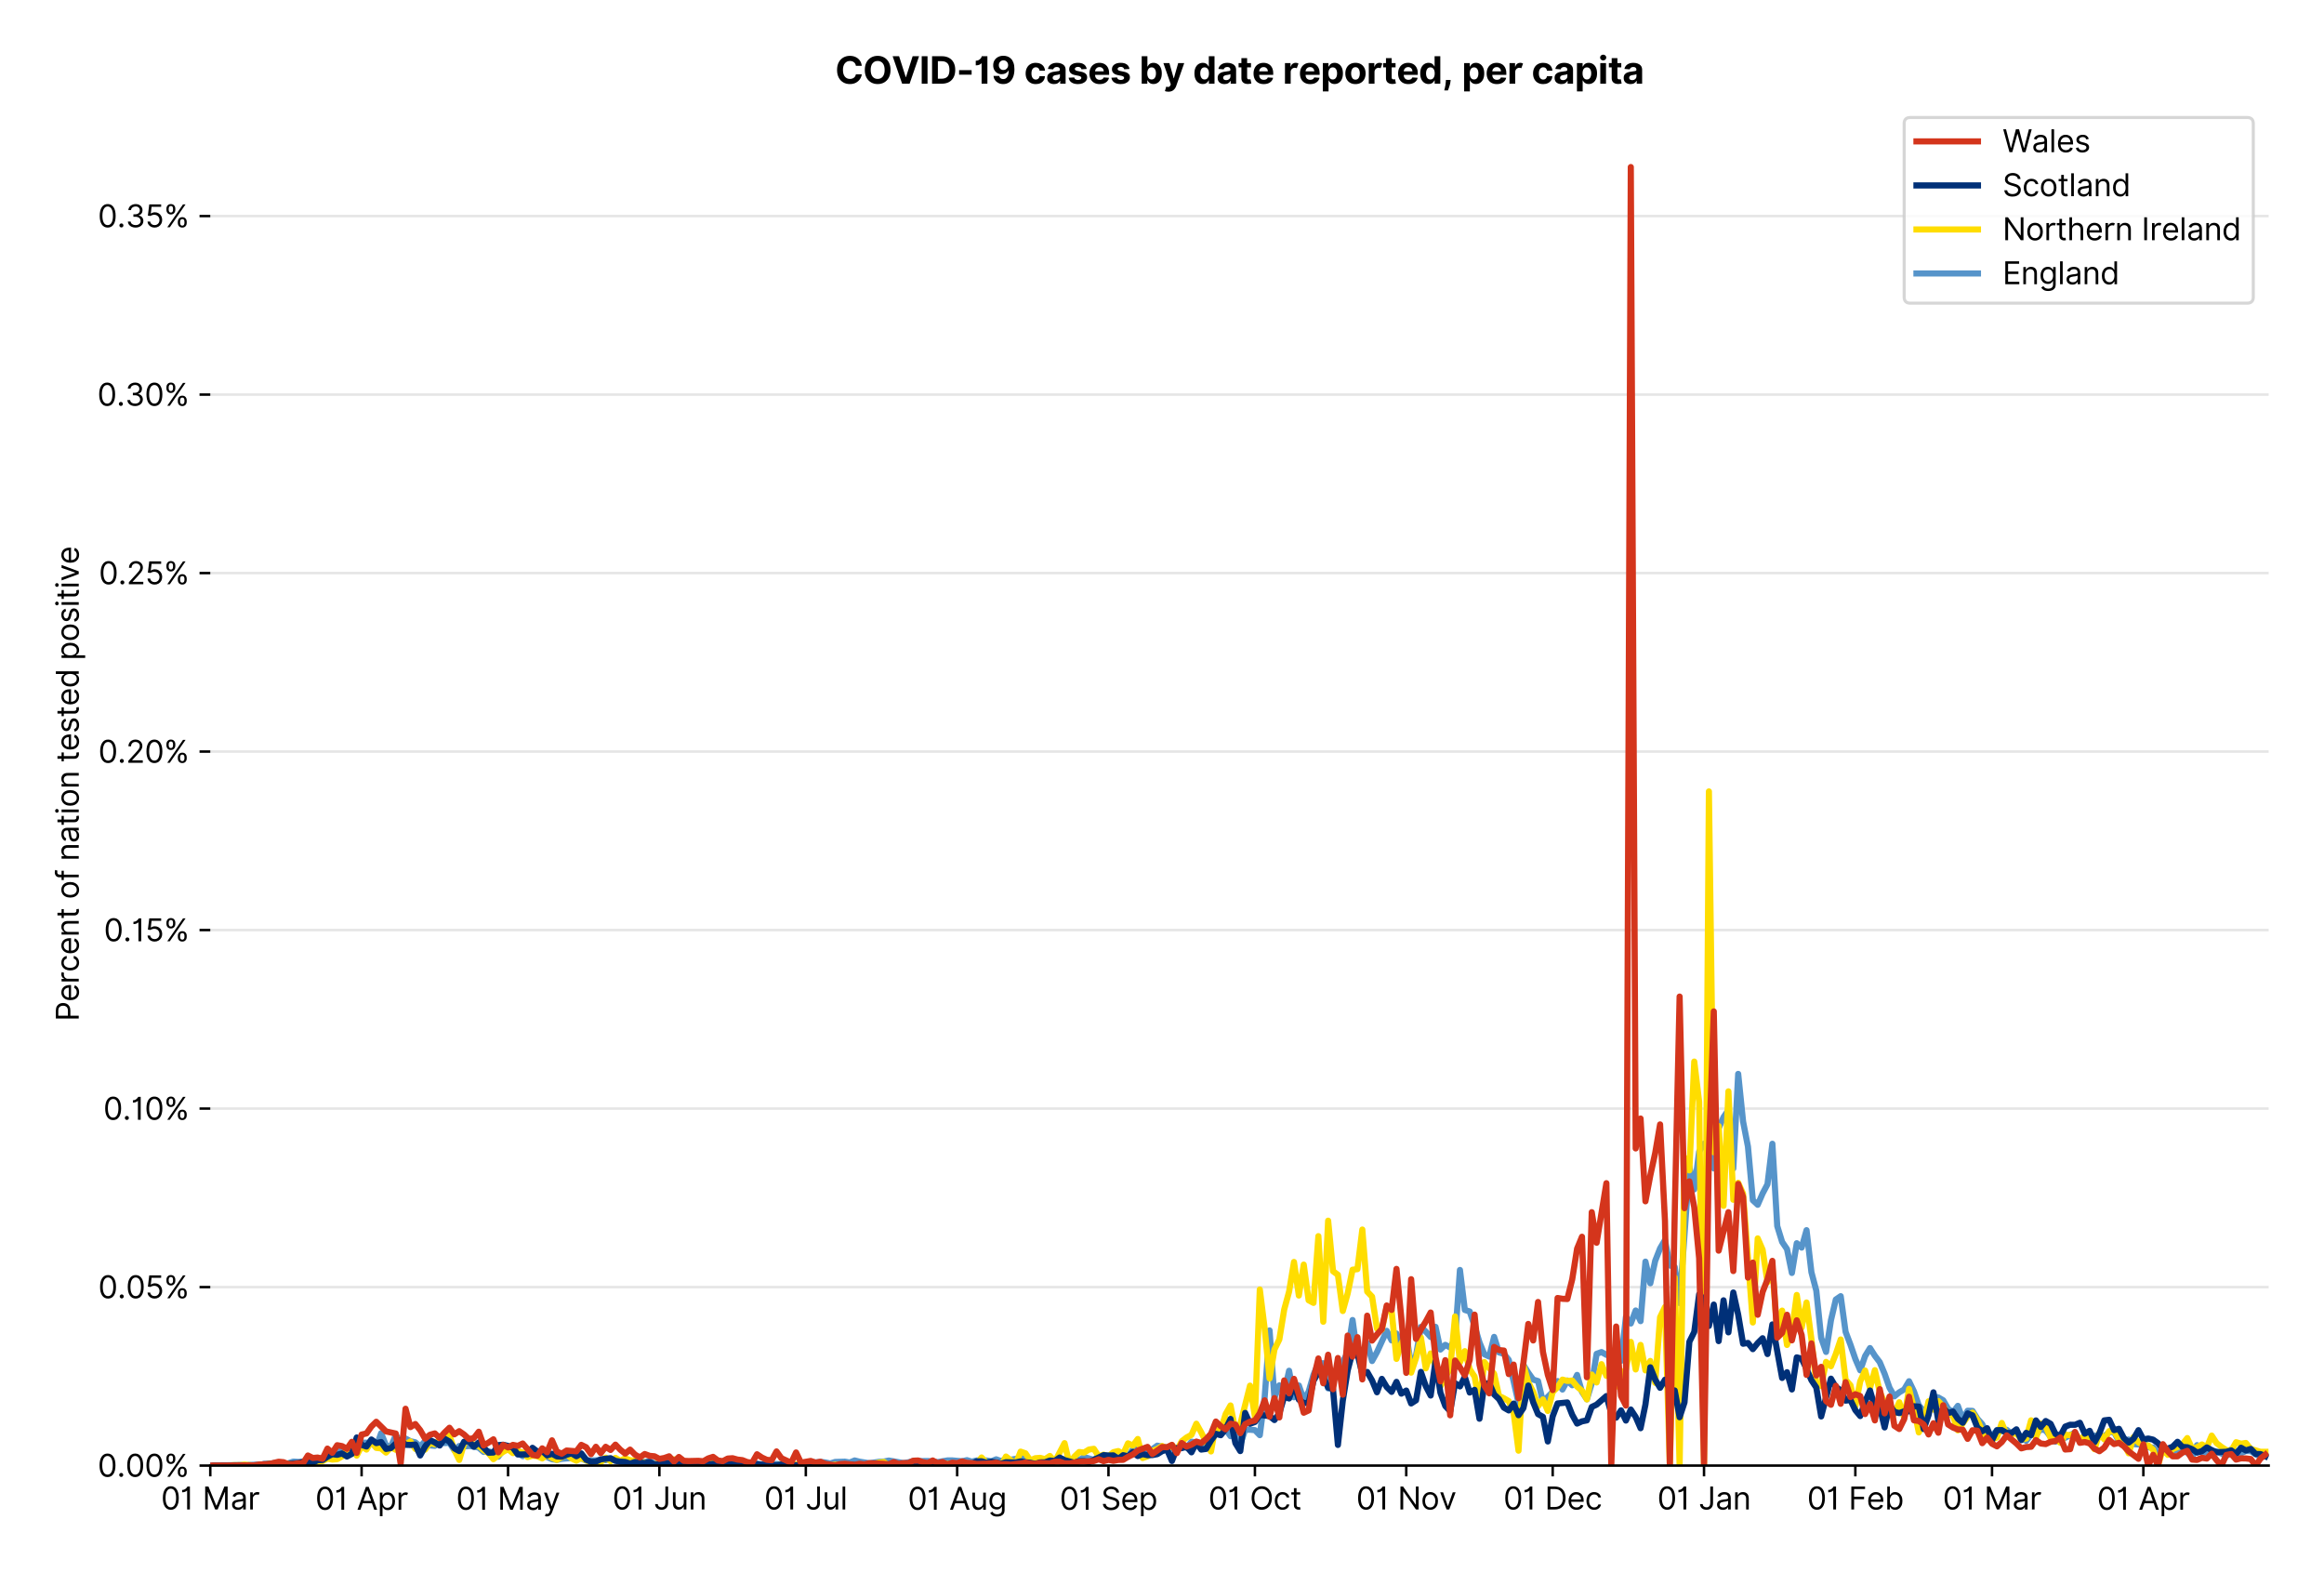 <?xml version="1.0" encoding="utf-8" standalone="no"?>
<!DOCTYPE svg PUBLIC "-//W3C//DTD SVG 1.1//EN"
  "http://www.w3.org/Graphics/SVG/1.1/DTD/svg11.dtd">
<svg version="1.1" viewBox="0 0 756.005 511.276" xmlns="http://www.w3.org/2000/svg" xmlns:xlink="http://www.w3.org/1999/xlink">
 <defs>
  <style type="text/css">*{stroke-linecap:butt;stroke-linejoin:round;}</style>
 </defs>
 <g id="figure_1">
  <g id="patch_1">
   <path d="M 0 511.276 
L 756.005 511.276 
L 756.005 0 
L 0 0 
z
" style="fill:#ffffff;"/>
  </g>
  <g id="axes_1">
   <g id="patch_2">
    <path d="M 68.405 476.745 
L 738.005 476.745 
L 738.005 33.225 
L 68.405 33.225 
z
" style="fill:#ffffff;"/>
   </g>
   <g id="matplotlib.axis_1">
    <g id="xtick_1">
     <g id="line2d_1">
      <defs>
       <path d="M 0 0 
L 0 3.5 
" id="m163dd54ca2" style="stroke:#000000;stroke-width:0.8;"/>
      </defs>
      <g>
       <use style="stroke:#000000;stroke-width:0.8;" x="68.405" xlink:href="#m163dd54ca2" y="476.745"/>
      </g>
     </g>
     <g id="text_1">
      <!-- 01 Mar -->
      <g transform="translate(52.368 491.018)scale(0.1 -0.1)">
       <defs>
        <path d="M 2000 -64 
Q 1230 -64 806 561 
Q 382 1186 382 2327 
Q 382 3459 809 4088 
Q 1236 4718 2000 4718 
Q 2764 4718 3191 4088 
Q 3618 3459 3618 2327 
Q 3618 1186 3194 561 
Q 2771 -64 2000 -64 
z
M 2000 436 
Q 2509 436 2791 927 
Q 3073 1418 3073 2327 
Q 3073 3234 2789 3730 
Q 2505 4227 2000 4227 
Q 1496 4227 1211 3730 
Q 927 3234 927 2327 
Q 927 1418 1210 927 
Q 1493 436 2000 436 
z
" id="Inter-Regular-30" transform="scale(0.016)"/>
        <path d="M 1973 4655 
L 1973 0 
L 1409 0 
L 1409 3836 
L 1373 3836 
Q 1341 3773 1209 3692 
Q 1077 3611 868 3551 
Q 659 3491 391 3491 
L 391 3964 
Q 661 3964 859 4061 
Q 1057 4159 1190 4291 
Q 1323 4423 1392 4529 
Q 1461 4636 1473 4655 
L 1973 4655 
z
" id="Inter-Regular-31" transform="scale(0.016)"/>
        <path id="Inter-Regular-20" transform="scale(0.016)"/>
        <path d="M 564 4655 
L 1236 4655 
L 2818 791 
L 2873 791 
L 4455 4655 
L 5127 4655 
L 5127 0 
L 4600 0 
L 4600 3536 
L 4555 3536 
L 3100 0 
L 2591 0 
L 1136 3536 
L 1091 3536 
L 1091 0 
L 564 0 
L 564 4655 
z
" id="Inter-Regular-4d" transform="scale(0.016)"/>
        <path d="M 1518 -82 
Q 1186 -82 916 44 
Q 646 170 486 410 
Q 327 650 327 991 
Q 327 1291 445 1478 
Q 564 1666 761 1773 
Q 959 1880 1199 1933 
Q 1439 1986 1682 2018 
Q 2000 2059 2199 2080 
Q 2398 2102 2490 2154 
Q 2582 2207 2582 2336 
L 2582 2355 
Q 2582 2691 2399 2877 
Q 2216 3064 1846 3064 
Q 1461 3064 1243 2895 
Q 1025 2727 936 2536 
L 427 2718 
Q 564 3036 792 3214 
Q 1021 3393 1292 3464 
Q 1564 3536 1827 3536 
Q 1996 3536 2215 3496 
Q 2434 3457 2640 3334 
Q 2846 3211 2982 2963 
Q 3118 2716 3118 2300 
L 3118 0 
L 2582 0 
L 2582 473 
L 2555 473 
Q 2500 359 2373 229 
Q 2246 100 2034 9 
Q 1823 -82 1518 -82 
z
M 1600 400 
Q 1918 400 2137 525 
Q 2357 650 2469 847 
Q 2582 1045 2582 1264 
L 2582 1755 
Q 2548 1714 2433 1681 
Q 2318 1648 2169 1624 
Q 2021 1600 1881 1583 
Q 1741 1566 1655 1555 
Q 1446 1527 1265 1467 
Q 1084 1407 974 1287 
Q 864 1168 864 964 
Q 864 684 1072 542 
Q 1280 400 1600 400 
z
" id="Inter-Regular-61" transform="scale(0.016)"/>
        <path d="M 491 0 
L 491 3491 
L 1009 3491 
L 1009 2964 
L 1046 2964 
Q 1139 3223 1389 3384 
Q 1639 3545 1955 3545 
Q 2100 3545 2209 3511 
Q 2318 3477 2400 3418 
L 2218 2964 
Q 2161 2993 2085 3010 
Q 2009 3027 1909 3027 
Q 1527 3027 1277 2794 
Q 1027 2561 1027 2209 
L 1027 0 
L 491 0 
z
" id="Inter-Regular-72" transform="scale(0.016)"/>
       </defs>
       <use xlink:href="#Inter-Regular-30"/>
       <use x="62.5" xlink:href="#Inter-Regular-31"/>
       <use x="106.676" xlink:href="#Inter-Regular-20"/>
       <use x="134.801" xlink:href="#Inter-Regular-4d"/>
       <use x="225.994" xlink:href="#Inter-Regular-61"/>
       <use x="282.386" xlink:href="#Inter-Regular-72"/>
      </g>
     </g>
    </g>
    <g id="xtick_2">
     <g id="line2d_2">
      <g>
       <use style="stroke:#000000;stroke-width:0.8;" x="117.632" xlink:href="#m163dd54ca2" y="476.745"/>
      </g>
     </g>
     <g id="text_2">
      <!-- 01 Apr -->
      <g transform="translate(102.547 491.117)scale(0.1 -0.1)">
       <defs>
        <path d="M 755 0 
L 164 0 
L 1873 4655 
L 2455 4655 
L 4164 0 
L 3573 0 
L 3105 1318 
L 1223 1318 
L 755 0 
z
M 1400 1818 
L 2927 1818 
L 2182 3918 
L 2146 3918 
L 1400 1818 
z
" id="Inter-Regular-41" transform="scale(0.016)"/>
        <path d="M 491 -1309 
L 491 3491 
L 1009 3491 
L 1009 2936 
L 1073 2936 
Q 1132 3027 1237 3169 
Q 1343 3311 1542 3423 
Q 1741 3536 2082 3536 
Q 2523 3536 2859 3315 
Q 3196 3095 3384 2690 
Q 3573 2286 3573 1736 
Q 3573 1182 3384 776 
Q 3196 370 2861 148 
Q 2527 -73 2091 -73 
Q 1755 -73 1552 39 
Q 1350 152 1241 296 
Q 1132 441 1073 536 
L 1027 536 
L 1027 -1309 
L 491 -1309 
z
M 1018 1745 
Q 1018 1152 1276 780 
Q 1534 409 2018 409 
Q 2355 409 2581 587 
Q 2807 766 2921 1069 
Q 3036 1373 3036 1745 
Q 3036 2114 2923 2410 
Q 2811 2707 2585 2881 
Q 2359 3055 2018 3055 
Q 1527 3055 1272 2693 
Q 1018 2332 1018 1745 
z
" id="Inter-Regular-70" transform="scale(0.016)"/>
       </defs>
       <use xlink:href="#Inter-Regular-30"/>
       <use x="62.5" xlink:href="#Inter-Regular-31"/>
       <use x="106.676" xlink:href="#Inter-Regular-20"/>
       <use x="134.801" xlink:href="#Inter-Regular-41"/>
       <use x="202.415" xlink:href="#Inter-Regular-70"/>
       <use x="263.352" xlink:href="#Inter-Regular-72"/>
      </g>
     </g>
    </g>
    <g id="xtick_3">
     <g id="line2d_3">
      <g>
       <use style="stroke:#000000;stroke-width:0.8;" x="165.271" xlink:href="#m163dd54ca2" y="476.745"/>
      </g>
     </g>
     <g id="text_3">
      <!-- 01 May -->
      <g transform="translate(148.368 491.117)scale(0.1 -0.1)">
       <defs>
        <path d="M 818 -1355 
Q 682 -1355 575 -1333 
Q 468 -1311 427 -1291 
L 564 -818 
Q 857 -893 1053 -814 
Q 1250 -736 1391 -345 
L 1509 -18 
L 218 3491 
L 800 3491 
L 1764 709 
L 1800 709 
L 2764 3491 
L 3346 3491 
L 1846 -564 
Q 1550 -1355 818 -1355 
z
" id="Inter-Regular-79" transform="scale(0.016)"/>
       </defs>
       <use xlink:href="#Inter-Regular-30"/>
       <use x="62.5" xlink:href="#Inter-Regular-31"/>
       <use x="106.676" xlink:href="#Inter-Regular-20"/>
       <use x="134.801" xlink:href="#Inter-Regular-4d"/>
       <use x="225.994" xlink:href="#Inter-Regular-61"/>
       <use x="282.386" xlink:href="#Inter-Regular-79"/>
      </g>
     </g>
    </g>
    <g id="xtick_4">
     <g id="line2d_4">
      <g>
       <use style="stroke:#000000;stroke-width:0.8;" x="214.498" xlink:href="#m163dd54ca2" y="476.745"/>
      </g>
     </g>
     <g id="text_4">
      <!-- 01 Jun -->
      <g transform="translate(199.214 491.018)scale(0.1 -0.1)">
       <defs>
        <path d="M 2346 4655 
L 2909 4655 
L 2909 1327 
Q 2909 657 2549 296 
Q 2189 -64 1582 -64 
Q 1200 -64 902 76 
Q 605 216 434 475 
Q 264 734 264 1091 
L 818 1091 
Q 818 795 1034 615 
Q 1250 436 1582 436 
Q 1948 436 2147 664 
Q 2346 893 2346 1327 
L 2346 4655 
z
" id="Inter-Regular-4a" transform="scale(0.016)"/>
        <path d="M 2691 1427 
L 2691 3491 
L 3227 3491 
L 3227 0 
L 2691 0 
L 2691 591 
L 2655 591 
Q 2532 325 2273 140 
Q 2014 -45 1618 -45 
Q 1127 -45 809 280 
Q 491 605 491 1273 
L 491 3491 
L 1027 3491 
L 1027 1309 
Q 1027 927 1242 700 
Q 1457 473 1791 473 
Q 1991 473 2199 575 
Q 2407 677 2549 888 
Q 2691 1100 2691 1427 
z
" id="Inter-Regular-75" transform="scale(0.016)"/>
        <path d="M 1027 2100 
L 1027 0 
L 491 0 
L 491 3491 
L 1009 3491 
L 1009 2945 
L 1055 2945 
Q 1177 3211 1427 3373 
Q 1677 3536 2073 3536 
Q 2602 3536 2928 3211 
Q 3255 2886 3255 2218 
L 3255 0 
L 2718 0 
L 2718 2182 
Q 2718 2593 2504 2824 
Q 2291 3055 1918 3055 
Q 1534 3055 1280 2806 
Q 1027 2557 1027 2100 
z
" id="Inter-Regular-6e" transform="scale(0.016)"/>
       </defs>
       <use xlink:href="#Inter-Regular-30"/>
       <use x="62.5" xlink:href="#Inter-Regular-31"/>
       <use x="106.676" xlink:href="#Inter-Regular-20"/>
       <use x="134.801" xlink:href="#Inter-Regular-4a"/>
       <use x="189.063" xlink:href="#Inter-Regular-75"/>
       <use x="247.159" xlink:href="#Inter-Regular-6e"/>
      </g>
     </g>
    </g>
    <g id="xtick_5">
     <g id="line2d_5">
      <g>
       <use style="stroke:#000000;stroke-width:0.8;" x="262.137" xlink:href="#m163dd54ca2" y="476.745"/>
      </g>
     </g>
     <g id="text_5">
      <!-- 01 Jul -->
      <g transform="translate(248.593 491.018)scale(0.1 -0.1)">
       <defs>
        <path d="M 1027 4655 
L 1027 0 
L 491 0 
L 491 4655 
L 1027 4655 
z
" id="Inter-Regular-6c" transform="scale(0.016)"/>
       </defs>
       <use xlink:href="#Inter-Regular-30"/>
       <use x="62.5" xlink:href="#Inter-Regular-31"/>
       <use x="106.676" xlink:href="#Inter-Regular-20"/>
       <use x="134.801" xlink:href="#Inter-Regular-4a"/>
       <use x="189.063" xlink:href="#Inter-Regular-75"/>
       <use x="247.159" xlink:href="#Inter-Regular-6c"/>
      </g>
     </g>
    </g>
    <g id="xtick_6">
     <g id="line2d_6">
      <g>
       <use style="stroke:#000000;stroke-width:0.8;" x="311.364" xlink:href="#m163dd54ca2" y="476.745"/>
      </g>
     </g>
     <g id="text_6">
      <!-- 01 Aug -->
      <g transform="translate(295.292 491.117)scale(0.1 -0.1)">
       <defs>
        <path d="M 1900 -1382 
Q 1316 -1382 976 -1169 
Q 636 -957 473 -682 
L 900 -382 
Q 973 -477 1084 -601 
Q 1196 -725 1390 -817 
Q 1584 -909 1900 -909 
Q 2323 -909 2598 -704 
Q 2873 -500 2873 -64 
L 2873 645 
L 2827 645 
Q 2768 550 2660 410 
Q 2552 270 2351 162 
Q 2150 55 1809 55 
Q 1386 55 1051 255 
Q 716 455 521 836 
Q 327 1218 327 1764 
Q 327 2300 516 2699 
Q 705 3098 1041 3317 
Q 1377 3536 1818 3536 
Q 2159 3536 2360 3423 
Q 2561 3311 2669 3169 
Q 2777 3027 2836 2936 
L 2891 2936 
L 2891 3491 
L 3409 3491 
L 3409 -100 
Q 3409 -550 3205 -833 
Q 3002 -1116 2660 -1249 
Q 2318 -1382 1900 -1382 
z
M 1882 536 
Q 2366 536 2624 864 
Q 2882 1193 2882 1773 
Q 2882 2339 2627 2697 
Q 2373 3055 1882 3055 
Q 1541 3055 1315 2882 
Q 1089 2709 976 2418 
Q 864 2127 864 1773 
Q 864 1227 1120 881 
Q 1377 536 1882 536 
z
" id="Inter-Regular-67" transform="scale(0.016)"/>
       </defs>
       <use xlink:href="#Inter-Regular-30"/>
       <use x="62.5" xlink:href="#Inter-Regular-31"/>
       <use x="106.676" xlink:href="#Inter-Regular-20"/>
       <use x="134.801" xlink:href="#Inter-Regular-41"/>
       <use x="202.415" xlink:href="#Inter-Regular-75"/>
       <use x="260.511" xlink:href="#Inter-Regular-67"/>
      </g>
     </g>
    </g>
    <g id="xtick_7">
     <g id="line2d_7">
      <g>
       <use style="stroke:#000000;stroke-width:0.8;" x="360.591" xlink:href="#m163dd54ca2" y="476.745"/>
      </g>
     </g>
     <g id="text_7">
      <!-- 01 Sep -->
      <g transform="translate(344.704 491.117)scale(0.1 -0.1)">
       <defs>
        <path d="M 3109 3491 
Q 3068 3836 2777 4027 
Q 2486 4218 2064 4218 
Q 1600 4218 1318 3999 
Q 1036 3780 1036 3445 
Q 1036 3195 1189 3042 
Q 1343 2889 1553 2803 
Q 1764 2718 1936 2673 
L 2409 2545 
Q 2591 2498 2815 2414 
Q 3039 2330 3244 2185 
Q 3450 2041 3584 1816 
Q 3718 1591 3718 1264 
Q 3718 886 3521 581 
Q 3325 277 2949 97 
Q 2573 -82 2036 -82 
Q 1286 -82 845 272 
Q 405 627 364 1200 
L 946 1200 
Q 968 936 1124 764 
Q 1280 593 1519 510 
Q 1759 427 2036 427 
Q 2359 427 2616 533 
Q 2873 639 3023 828 
Q 3173 1018 3173 1273 
Q 3173 1505 3043 1650 
Q 2914 1795 2702 1886 
Q 2491 1977 2246 2045 
L 1673 2209 
Q 1127 2366 809 2657 
Q 491 2948 491 3418 
Q 491 3809 703 4101 
Q 916 4393 1276 4555 
Q 1636 4718 2082 4718 
Q 2532 4718 2882 4558 
Q 3232 4398 3437 4120 
Q 3643 3843 3655 3491 
L 3109 3491 
z
" id="Inter-Regular-53" transform="scale(0.016)"/>
        <path d="M 1955 -73 
Q 1450 -73 1085 151 
Q 721 375 524 778 
Q 327 1182 327 1718 
Q 327 2255 524 2665 
Q 721 3075 1074 3305 
Q 1427 3536 1900 3536 
Q 2173 3536 2439 3445 
Q 2705 3355 2923 3151 
Q 3141 2948 3270 2614 
Q 3400 2280 3400 1791 
L 3400 1564 
L 866 1564 
Q 884 1005 1183 707 
Q 1482 409 1955 409 
Q 2271 409 2498 545 
Q 2725 682 2827 955 
L 3346 809 
Q 3223 414 2854 170 
Q 2486 -73 1955 -73 
z
M 866 2027 
L 2855 2027 
Q 2855 2470 2595 2762 
Q 2336 3055 1900 3055 
Q 1593 3055 1368 2911 
Q 1143 2768 1013 2533 
Q 884 2298 866 2027 
z
" id="Inter-Regular-65" transform="scale(0.016)"/>
       </defs>
       <use xlink:href="#Inter-Regular-30"/>
       <use x="62.5" xlink:href="#Inter-Regular-31"/>
       <use x="106.676" xlink:href="#Inter-Regular-20"/>
       <use x="134.801" xlink:href="#Inter-Regular-53"/>
       <use x="198.58" xlink:href="#Inter-Regular-65"/>
       <use x="256.818" xlink:href="#Inter-Regular-70"/>
      </g>
     </g>
    </g>
    <g id="xtick_8">
     <g id="line2d_8">
      <g>
       <use style="stroke:#000000;stroke-width:0.8;" x="408.23" xlink:href="#m163dd54ca2" y="476.745"/>
      </g>
     </g>
     <g id="text_8">
      <!-- 01 Oct -->
      <g transform="translate(393.074 491.018)scale(0.1 -0.1)">
       <defs>
        <path d="M 4491 2327 
Q 4491 1591 4225 1054 
Q 3959 518 3495 227 
Q 3032 -64 2436 -64 
Q 1841 -64 1377 227 
Q 914 518 648 1054 
Q 382 1591 382 2327 
Q 382 3064 648 3600 
Q 914 4136 1377 4427 
Q 1841 4718 2436 4718 
Q 3032 4718 3495 4427 
Q 3959 4136 4225 3600 
Q 4491 3064 4491 2327 
z
M 3946 2327 
Q 3946 2932 3744 3348 
Q 3543 3764 3201 3977 
Q 2859 4191 2436 4191 
Q 2014 4191 1672 3977 
Q 1330 3764 1128 3348 
Q 927 2932 927 2327 
Q 927 1723 1128 1307 
Q 1330 891 1672 677 
Q 2014 464 2436 464 
Q 2859 464 3201 677 
Q 3543 891 3744 1307 
Q 3946 1723 3946 2327 
z
" id="Inter-Regular-4f" transform="scale(0.016)"/>
        <path d="M 1909 -73 
Q 1418 -73 1063 159 
Q 709 391 518 798 
Q 327 1205 327 1727 
Q 327 2259 524 2667 
Q 721 3075 1074 3305 
Q 1427 3536 1900 3536 
Q 2268 3536 2563 3400 
Q 2859 3264 3047 3018 
Q 3236 2773 3282 2445 
L 2746 2445 
Q 2684 2684 2474 2869 
Q 2264 3055 1909 3055 
Q 1439 3055 1151 2697 
Q 864 2339 864 1745 
Q 864 1139 1148 774 
Q 1432 409 1909 409 
Q 2223 409 2447 570 
Q 2671 732 2746 1018 
L 3282 1018 
Q 3236 709 3058 462 
Q 2880 216 2588 71 
Q 2296 -73 1909 -73 
z
" id="Inter-Regular-63" transform="scale(0.016)"/>
        <path d="M 2009 3491 
L 2009 3036 
L 1264 3036 
L 1264 1000 
Q 1264 773 1331 660 
Q 1398 548 1503 510 
Q 1609 473 1727 473 
Q 1816 473 1873 483 
Q 1930 493 1964 500 
L 2073 18 
Q 2018 -2 1920 -23 
Q 1823 -45 1673 -45 
Q 1446 -45 1228 52 
Q 1011 150 869 350 
Q 727 550 727 855 
L 727 3036 
L 200 3036 
L 200 3491 
L 727 3491 
L 727 4327 
L 1264 4327 
L 1264 3491 
L 2009 3491 
z
" id="Inter-Regular-74" transform="scale(0.016)"/>
       </defs>
       <use xlink:href="#Inter-Regular-30"/>
       <use x="62.5" xlink:href="#Inter-Regular-31"/>
       <use x="106.676" xlink:href="#Inter-Regular-20"/>
       <use x="134.801" xlink:href="#Inter-Regular-4f"/>
       <use x="210.938" xlink:href="#Inter-Regular-63"/>
       <use x="266.761" xlink:href="#Inter-Regular-74"/>
      </g>
     </g>
    </g>
    <g id="xtick_9">
     <g id="line2d_9">
      <g>
       <use style="stroke:#000000;stroke-width:0.8;" x="457.457" xlink:href="#m163dd54ca2" y="476.745"/>
      </g>
     </g>
     <g id="text_9">
      <!-- 01 Nov -->
      <g transform="translate(441.186 491.018)scale(0.1 -0.1)">
       <defs>
        <path d="M 4255 4655 
L 4255 0 
L 3709 0 
L 1173 3655 
L 1127 3655 
L 1127 0 
L 564 0 
L 564 4655 
L 1109 4655 
L 3655 991 
L 3700 991 
L 3700 4655 
L 4255 4655 
z
" id="Inter-Regular-4e" transform="scale(0.016)"/>
        <path d="M 1909 -73 
Q 1436 -73 1080 152 
Q 725 377 526 781 
Q 327 1186 327 1727 
Q 327 2273 526 2679 
Q 725 3086 1080 3311 
Q 1436 3536 1909 3536 
Q 2382 3536 2737 3311 
Q 3093 3086 3292 2679 
Q 3491 2273 3491 1727 
Q 3491 1186 3292 781 
Q 3093 377 2737 152 
Q 2382 -73 1909 -73 
z
M 1909 409 
Q 2268 409 2500 593 
Q 2732 777 2843 1077 
Q 2955 1377 2955 1727 
Q 2955 2077 2843 2379 
Q 2732 2682 2500 2868 
Q 2268 3055 1909 3055 
Q 1550 3055 1318 2868 
Q 1086 2682 975 2379 
Q 864 2077 864 1727 
Q 864 1377 975 1077 
Q 1086 777 1318 593 
Q 1550 409 1909 409 
z
" id="Inter-Regular-6f" transform="scale(0.016)"/>
        <path d="M 3346 3491 
L 2055 0 
L 1509 0 
L 218 3491 
L 800 3491 
L 1764 709 
L 1800 709 
L 2764 3491 
L 3346 3491 
z
" id="Inter-Regular-76" transform="scale(0.016)"/>
       </defs>
       <use xlink:href="#Inter-Regular-30"/>
       <use x="62.5" xlink:href="#Inter-Regular-31"/>
       <use x="106.676" xlink:href="#Inter-Regular-20"/>
       <use x="134.801" xlink:href="#Inter-Regular-4e"/>
       <use x="210.085" xlink:href="#Inter-Regular-6f"/>
       <use x="269.744" xlink:href="#Inter-Regular-76"/>
      </g>
     </g>
    </g>
    <g id="xtick_10">
     <g id="line2d_10">
      <g>
       <use style="stroke:#000000;stroke-width:0.8;" x="505.096" xlink:href="#m163dd54ca2" y="476.745"/>
      </g>
     </g>
     <g id="text_10">
      <!-- 01 Dec -->
      <g transform="translate(489.06 491.018)scale(0.1 -0.1)">
       <defs>
        <path d="M 2000 0 
L 564 0 
L 564 4655 
L 2064 4655 
Q 2741 4655 3223 4376 
Q 3705 4098 3961 3578 
Q 4218 3059 4218 2336 
Q 4218 1609 3959 1085 
Q 3700 561 3204 280 
Q 2709 0 2000 0 
z
M 1127 500 
L 1964 500 
Q 2830 500 3251 992 
Q 3673 1484 3673 2336 
Q 3673 3182 3259 3668 
Q 2846 4155 2027 4155 
L 1127 4155 
L 1127 500 
z
" id="Inter-Regular-44" transform="scale(0.016)"/>
       </defs>
       <use xlink:href="#Inter-Regular-30"/>
       <use x="62.5" xlink:href="#Inter-Regular-31"/>
       <use x="106.676" xlink:href="#Inter-Regular-20"/>
       <use x="134.801" xlink:href="#Inter-Regular-44"/>
       <use x="206.676" xlink:href="#Inter-Regular-65"/>
       <use x="264.915" xlink:href="#Inter-Regular-63"/>
      </g>
     </g>
    </g>
    <g id="xtick_11">
     <g id="line2d_11">
      <g>
       <use style="stroke:#000000;stroke-width:0.8;" x="554.324" xlink:href="#m163dd54ca2" y="476.745"/>
      </g>
     </g>
     <g id="text_11">
      <!-- 01 Jan -->
      <g transform="translate(539.124 491.018)scale(0.1 -0.1)">
       <use xlink:href="#Inter-Regular-30"/>
       <use x="62.5" xlink:href="#Inter-Regular-31"/>
       <use x="106.676" xlink:href="#Inter-Regular-20"/>
       <use x="134.801" xlink:href="#Inter-Regular-4a"/>
       <use x="189.063" xlink:href="#Inter-Regular-61"/>
       <use x="245.455" xlink:href="#Inter-Regular-6e"/>
      </g>
     </g>
    </g>
    <g id="xtick_12">
     <g id="line2d_12">
      <g>
       <use style="stroke:#000000;stroke-width:0.8;" x="603.551" xlink:href="#m163dd54ca2" y="476.745"/>
      </g>
     </g>
     <g id="text_12">
      <!-- 01 Feb -->
      <g transform="translate(587.862 491.018)scale(0.1 -0.1)">
       <defs>
        <path d="M 564 0 
L 564 4655 
L 3355 4655 
L 3355 4155 
L 1127 4155 
L 1127 2582 
L 3146 2582 
L 3146 2082 
L 1127 2082 
L 1127 0 
L 564 0 
z
" id="Inter-Regular-46" transform="scale(0.016)"/>
        <path d="M 564 0 
L 564 4655 
L 1100 4655 
L 1100 2936 
L 1146 2936 
Q 1205 3027 1310 3169 
Q 1416 3311 1615 3423 
Q 1814 3536 2155 3536 
Q 2596 3536 2932 3315 
Q 3268 3095 3457 2690 
Q 3646 2286 3646 1736 
Q 3646 1182 3457 776 
Q 3268 370 2934 148 
Q 2600 -73 2164 -73 
Q 1827 -73 1625 39 
Q 1423 152 1314 296 
Q 1205 441 1146 536 
L 1082 536 
L 1082 0 
L 564 0 
z
M 1091 1745 
Q 1091 1152 1349 780 
Q 1607 409 2091 409 
Q 2427 409 2653 587 
Q 2880 766 2994 1069 
Q 3109 1373 3109 1745 
Q 3109 2114 2996 2410 
Q 2884 2707 2658 2881 
Q 2432 3055 2091 3055 
Q 1600 3055 1345 2693 
Q 1091 2332 1091 1745 
z
" id="Inter-Regular-62" transform="scale(0.016)"/>
       </defs>
       <use xlink:href="#Inter-Regular-30"/>
       <use x="62.5" xlink:href="#Inter-Regular-31"/>
       <use x="106.676" xlink:href="#Inter-Regular-20"/>
       <use x="134.801" xlink:href="#Inter-Regular-46"/>
       <use x="193.466" xlink:href="#Inter-Regular-65"/>
       <use x="251.705" xlink:href="#Inter-Regular-62"/>
      </g>
     </g>
    </g>
    <g id="xtick_13">
     <g id="line2d_13">
      <g>
       <use style="stroke:#000000;stroke-width:0.8;" x="648.014" xlink:href="#m163dd54ca2" y="476.745"/>
      </g>
     </g>
     <g id="text_13">
      <!-- 01 Mar -->
      <g transform="translate(631.977 491.018)scale(0.1 -0.1)">
       <use xlink:href="#Inter-Regular-30"/>
       <use x="62.5" xlink:href="#Inter-Regular-31"/>
       <use x="106.676" xlink:href="#Inter-Regular-20"/>
       <use x="134.801" xlink:href="#Inter-Regular-4d"/>
       <use x="225.994" xlink:href="#Inter-Regular-61"/>
       <use x="282.386" xlink:href="#Inter-Regular-72"/>
      </g>
     </g>
    </g>
    <g id="xtick_14">
     <g id="line2d_14">
      <g>
       <use style="stroke:#000000;stroke-width:0.8;" x="697.241" xlink:href="#m163dd54ca2" y="476.745"/>
      </g>
     </g>
     <g id="text_14">
      <!-- 01 Apr -->
      <g transform="translate(682.156 491.117)scale(0.1 -0.1)">
       <use xlink:href="#Inter-Regular-30"/>
       <use x="62.5" xlink:href="#Inter-Regular-31"/>
       <use x="106.676" xlink:href="#Inter-Regular-20"/>
       <use x="134.801" xlink:href="#Inter-Regular-41"/>
       <use x="202.415" xlink:href="#Inter-Regular-70"/>
       <use x="263.352" xlink:href="#Inter-Regular-72"/>
      </g>
     </g>
    </g>
   </g>
   <g id="matplotlib.axis_2">
    <g id="ytick_1">
     <g id="line2d_15">
      <path clip-path="url(#p49a015edf3)" d="M 68.405 476.745 
L 738.005 476.745 
" style="fill:none;stroke:#e5e5e5;stroke-linecap:square;stroke-width:0.8;"/>
     </g>
     <g id="line2d_16">
      <defs>
       <path d="M 0 0 
L -3.5 0 
" id="m70664f73d3" style="stroke:#000000;stroke-width:0.8;"/>
      </defs>
      <g>
       <use style="stroke:#000000;stroke-width:0.8;" x="68.405" xlink:href="#m70664f73d3" y="476.745"/>
      </g>
     </g>
     <g id="text_15">
      <!-- 0.00% -->
      <g transform="translate(31.773 480.382)scale(0.1 -0.1)">
       <defs>
        <path d="M 882 -36 
Q 714 -36 593 84 
Q 473 205 473 373 
Q 473 541 593 661 
Q 714 782 882 782 
Q 1050 782 1170 661 
Q 1291 541 1291 373 
Q 1291 205 1170 84 
Q 1050 -36 882 -36 
z
" id="Inter-Regular-2e" transform="scale(0.016)"/>
        <path d="M 2855 873 
L 2855 1118 
Q 2855 1373 2960 1585 
Q 3066 1798 3269 1926 
Q 3473 2055 3764 2055 
Q 4059 2055 4259 1926 
Q 4459 1798 4561 1585 
Q 4664 1373 4664 1118 
L 4664 873 
Q 4664 618 4560 405 
Q 4457 193 4256 64 
Q 4055 -64 3764 -64 
Q 3468 -64 3266 64 
Q 3064 193 2959 405 
Q 2855 618 2855 873 
z
M 536 3536 
L 536 3782 
Q 536 4036 642 4248 
Q 748 4461 951 4589 
Q 1155 4718 1446 4718 
Q 1741 4718 1941 4589 
Q 2141 4461 2243 4248 
Q 2346 4036 2346 3782 
L 2346 3536 
Q 2346 3282 2242 3069 
Q 2139 2857 1937 2728 
Q 1736 2600 1446 2600 
Q 1150 2600 948 2728 
Q 746 2857 641 3069 
Q 536 3282 536 3536 
z
M 709 0 
L 3909 4655 
L 4427 4655 
L 1227 0 
L 709 0 
z
M 3318 1118 
L 3318 873 
Q 3318 661 3418 494 
Q 3518 327 3764 327 
Q 4002 327 4101 494 
Q 4200 661 4200 873 
L 4200 1118 
Q 4200 1330 4104 1497 
Q 4009 1664 3764 1664 
Q 3525 1664 3421 1497 
Q 3318 1330 3318 1118 
z
M 1000 3782 
L 1000 3536 
Q 1000 3325 1100 3158 
Q 1200 2991 1446 2991 
Q 1684 2991 1783 3158 
Q 1882 3325 1882 3536 
L 1882 3782 
Q 1882 3993 1786 4160 
Q 1691 4327 1446 4327 
Q 1207 4327 1103 4160 
Q 1000 3993 1000 3782 
z
" id="Inter-Regular-25" transform="scale(0.016)"/>
       </defs>
       <use xlink:href="#Inter-Regular-30"/>
       <use x="62.5" xlink:href="#Inter-Regular-2e"/>
       <use x="90.057" xlink:href="#Inter-Regular-30"/>
       <use x="152.557" xlink:href="#Inter-Regular-30"/>
       <use x="215.057" xlink:href="#Inter-Regular-25"/>
      </g>
     </g>
    </g>
    <g id="ytick_2">
     <g id="line2d_17">
      <path clip-path="url(#p49a015edf3)" d="M 68.405 418.68 
L 738.005 418.68 
" style="fill:none;stroke:#e5e5e5;stroke-linecap:square;stroke-width:0.8;"/>
     </g>
     <g id="line2d_18">
      <g>
       <use style="stroke:#000000;stroke-width:0.8;" x="68.405" xlink:href="#m70664f73d3" y="418.68"/>
      </g>
     </g>
     <g id="text_16">
      <!-- 0.05% -->
      <g transform="translate(31.944 422.317)scale(0.1 -0.1)">
       <defs>
        <path d="M 1936 -64 
Q 1536 -64 1216 95 
Q 896 255 702 532 
Q 509 809 491 1164 
L 1036 1164 
Q 1068 848 1324 642 
Q 1580 436 1936 436 
Q 2223 436 2447 570 
Q 2671 705 2799 940 
Q 2927 1175 2927 1473 
Q 2927 1777 2794 2017 
Q 2661 2257 2429 2395 
Q 2198 2534 1900 2536 
Q 1686 2539 1461 2472 
Q 1236 2405 1091 2300 
L 564 2364 
L 846 4655 
L 3264 4655 
L 3264 4155 
L 1318 4155 
L 1155 2782 
L 1182 2782 
Q 1325 2895 1541 2970 
Q 1757 3045 1991 3045 
Q 2418 3045 2753 2842 
Q 3089 2639 3281 2286 
Q 3473 1934 3473 1482 
Q 3473 1036 3274 687 
Q 3075 339 2727 137 
Q 2380 -64 1936 -64 
z
" id="Inter-Regular-35" transform="scale(0.016)"/>
       </defs>
       <use xlink:href="#Inter-Regular-30"/>
       <use x="62.5" xlink:href="#Inter-Regular-2e"/>
       <use x="90.057" xlink:href="#Inter-Regular-30"/>
       <use x="152.557" xlink:href="#Inter-Regular-35"/>
       <use x="213.352" xlink:href="#Inter-Regular-25"/>
      </g>
     </g>
    </g>
    <g id="ytick_3">
     <g id="line2d_19">
      <path clip-path="url(#p49a015edf3)" d="M 68.405 360.615 
L 738.005 360.615 
" style="fill:none;stroke:#e5e5e5;stroke-linecap:square;stroke-width:0.8;"/>
     </g>
     <g id="line2d_20">
      <g>
       <use style="stroke:#000000;stroke-width:0.8;" x="68.405" xlink:href="#m70664f73d3" y="360.615"/>
      </g>
     </g>
     <g id="text_17">
      <!-- 0.10% -->
      <g transform="translate(33.606 364.252)scale(0.1 -0.1)">
       <use xlink:href="#Inter-Regular-30"/>
       <use x="62.5" xlink:href="#Inter-Regular-2e"/>
       <use x="90.057" xlink:href="#Inter-Regular-31"/>
       <use x="134.233" xlink:href="#Inter-Regular-30"/>
       <use x="196.733" xlink:href="#Inter-Regular-25"/>
      </g>
     </g>
    </g>
    <g id="ytick_4">
     <g id="line2d_21">
      <path clip-path="url(#p49a015edf3)" d="M 68.405 302.55 
L 738.005 302.55 
" style="fill:none;stroke:#e5e5e5;stroke-linecap:square;stroke-width:0.8;"/>
     </g>
     <g id="line2d_22">
      <g>
       <use style="stroke:#000000;stroke-width:0.8;" x="68.405" xlink:href="#m70664f73d3" y="302.55"/>
      </g>
     </g>
     <g id="text_18">
      <!-- 0.15% -->
      <g transform="translate(33.777 306.187)scale(0.1 -0.1)">
       <use xlink:href="#Inter-Regular-30"/>
       <use x="62.5" xlink:href="#Inter-Regular-2e"/>
       <use x="90.057" xlink:href="#Inter-Regular-31"/>
       <use x="134.233" xlink:href="#Inter-Regular-35"/>
       <use x="195.028" xlink:href="#Inter-Regular-25"/>
      </g>
     </g>
    </g>
    <g id="ytick_5">
     <g id="line2d_23">
      <path clip-path="url(#p49a015edf3)" d="M 68.405 244.485 
L 738.005 244.485 
" style="fill:none;stroke:#e5e5e5;stroke-linecap:square;stroke-width:0.8;"/>
     </g>
     <g id="line2d_24">
      <g>
       <use style="stroke:#000000;stroke-width:0.8;" x="68.405" xlink:href="#m70664f73d3" y="244.485"/>
      </g>
     </g>
     <g id="text_19">
      <!-- 0.20% -->
      <g transform="translate(31.972 248.122)scale(0.1 -0.1)">
       <defs>
        <path d="M 482 0 
L 482 409 
L 2018 2091 
Q 2289 2386 2464 2605 
Q 2639 2825 2724 3019 
Q 2809 3214 2809 3427 
Q 2809 3795 2553 4011 
Q 2298 4227 1918 4227 
Q 1514 4227 1275 3985 
Q 1036 3743 1036 3345 
L 500 3345 
Q 500 3755 688 4064 
Q 877 4373 1203 4545 
Q 1530 4718 1936 4718 
Q 2346 4718 2661 4545 
Q 2977 4373 3156 4079 
Q 3336 3786 3336 3427 
Q 3336 3170 3244 2926 
Q 3152 2682 2926 2383 
Q 2700 2084 2300 1655 
L 1255 536 
L 1255 500 
L 3418 500 
L 3418 0 
L 482 0 
z
" id="Inter-Regular-32" transform="scale(0.016)"/>
       </defs>
       <use xlink:href="#Inter-Regular-30"/>
       <use x="62.5" xlink:href="#Inter-Regular-2e"/>
       <use x="90.057" xlink:href="#Inter-Regular-32"/>
       <use x="150.568" xlink:href="#Inter-Regular-30"/>
       <use x="213.068" xlink:href="#Inter-Regular-25"/>
      </g>
     </g>
    </g>
    <g id="ytick_6">
     <g id="line2d_25">
      <path clip-path="url(#p49a015edf3)" d="M 68.405 186.421 
L 738.005 186.421 
" style="fill:none;stroke:#e5e5e5;stroke-linecap:square;stroke-width:0.8;"/>
     </g>
     <g id="line2d_26">
      <g>
       <use style="stroke:#000000;stroke-width:0.8;" x="68.405" xlink:href="#m70664f73d3" y="186.421"/>
      </g>
     </g>
     <g id="text_20">
      <!-- 0.25% -->
      <g transform="translate(32.142 190.057)scale(0.1 -0.1)">
       <use xlink:href="#Inter-Regular-30"/>
       <use x="62.5" xlink:href="#Inter-Regular-2e"/>
       <use x="90.057" xlink:href="#Inter-Regular-32"/>
       <use x="150.568" xlink:href="#Inter-Regular-35"/>
       <use x="211.364" xlink:href="#Inter-Regular-25"/>
      </g>
     </g>
    </g>
    <g id="ytick_7">
     <g id="line2d_27">
      <path clip-path="url(#p49a015edf3)" d="M 68.405 128.356 
L 738.005 128.356 
" style="fill:none;stroke:#e5e5e5;stroke-linecap:square;stroke-width:0.8;"/>
     </g>
     <g id="line2d_28">
      <g>
       <use style="stroke:#000000;stroke-width:0.8;" x="68.405" xlink:href="#m70664f73d3" y="128.356"/>
      </g>
     </g>
     <g id="text_21">
      <!-- 0.30% -->
      <g transform="translate(31.659 131.992)scale(0.1 -0.1)">
       <defs>
        <path d="M 2055 -64 
Q 1605 -64 1253 90 
Q 902 245 696 521 
Q 491 798 473 1164 
L 1046 1164 
Q 1071 827 1356 631 
Q 1641 436 2046 436 
Q 2493 436 2783 664 
Q 3073 893 3073 1264 
Q 3073 1650 2787 1893 
Q 2502 2136 1973 2136 
L 1600 2136 
L 1600 2636 
L 1973 2636 
Q 2386 2636 2647 2856 
Q 2909 3077 2909 3445 
Q 2909 3798 2679 4012 
Q 2450 4227 2064 4227 
Q 1823 4227 1610 4139 
Q 1398 4052 1264 3887 
Q 1130 3723 1118 3491 
L 573 3491 
Q 586 3857 793 4133 
Q 1000 4409 1335 4563 
Q 1671 4718 2073 4718 
Q 2505 4718 2814 4544 
Q 3123 4370 3289 4086 
Q 3455 3802 3455 3473 
Q 3455 3080 3249 2802 
Q 3043 2525 2691 2418 
L 2691 2382 
Q 3132 2309 3379 2008 
Q 3627 1707 3627 1264 
Q 3627 884 3421 583 
Q 3216 282 2861 109 
Q 2507 -64 2055 -64 
z
" id="Inter-Regular-33" transform="scale(0.016)"/>
       </defs>
       <use xlink:href="#Inter-Regular-30"/>
       <use x="62.5" xlink:href="#Inter-Regular-2e"/>
       <use x="90.057" xlink:href="#Inter-Regular-33"/>
       <use x="153.693" xlink:href="#Inter-Regular-30"/>
       <use x="216.193" xlink:href="#Inter-Regular-25"/>
      </g>
     </g>
    </g>
    <g id="ytick_8">
     <g id="line2d_29">
      <path clip-path="url(#p49a015edf3)" d="M 68.405 70.291 
L 738.005 70.291 
" style="fill:none;stroke:#e5e5e5;stroke-linecap:square;stroke-width:0.8;"/>
     </g>
     <g id="line2d_30">
      <g>
       <use style="stroke:#000000;stroke-width:0.8;" x="68.405" xlink:href="#m70664f73d3" y="70.291"/>
      </g>
     </g>
     <g id="text_22">
      <!-- 0.35% -->
      <g transform="translate(31.83 73.928)scale(0.1 -0.1)">
       <use xlink:href="#Inter-Regular-30"/>
       <use x="62.5" xlink:href="#Inter-Regular-2e"/>
       <use x="90.057" xlink:href="#Inter-Regular-33"/>
       <use x="153.693" xlink:href="#Inter-Regular-35"/>
       <use x="214.489" xlink:href="#Inter-Regular-25"/>
      </g>
     </g>
    </g>
    <g id="text_23">
     <!-- Percent of nation tested positive -->
     <g transform="translate(25.614 332.215)rotate(-90)scale(0.1 -0.1)">
      <defs>
       <path d="M 564 0 
L 564 4655 
L 2136 4655 
Q 2684 4655 3033 4458 
Q 3382 4261 3550 3927 
Q 3718 3593 3718 3182 
Q 3718 2770 3551 2434 
Q 3384 2098 3036 1899 
Q 2689 1700 2146 1700 
L 1127 1700 
L 1127 0 
L 564 0 
z
M 1127 2200 
L 2127 2200 
Q 2689 2200 2926 2482 
Q 3164 2764 3164 3182 
Q 3164 3602 2925 3878 
Q 2686 4155 2118 4155 
L 1127 4155 
L 1127 2200 
z
" id="Inter-Regular-50" transform="scale(0.016)"/>
       <path d="M 2046 3491 
L 2046 3036 
L 1264 3036 
L 1264 0 
L 727 0 
L 727 3036 
L 164 3036 
L 164 3491 
L 727 3491 
L 727 3973 
Q 727 4273 868 4473 
Q 1009 4673 1234 4773 
Q 1459 4873 1709 4873 
Q 1907 4873 2032 4841 
Q 2157 4809 2218 4782 
L 2064 4318 
Q 2023 4332 1951 4352 
Q 1880 4373 1764 4373 
Q 1498 4373 1381 4239 
Q 1264 4105 1264 3845 
L 1264 3491 
L 2046 3491 
z
" id="Inter-Regular-66" transform="scale(0.016)"/>
       <path d="M 491 0 
L 491 3491 
L 1027 3491 
L 1027 0 
L 491 0 
z
M 764 4073 
Q 607 4073 494 4179 
Q 382 4286 382 4436 
Q 382 4586 494 4693 
Q 607 4800 764 4800 
Q 921 4800 1033 4693 
Q 1146 4586 1146 4436 
Q 1146 4286 1033 4179 
Q 921 4073 764 4073 
z
" id="Inter-Regular-69" transform="scale(0.016)"/>
       <path d="M 2964 2709 
L 2482 2573 
Q 2411 2755 2245 2914 
Q 2080 3073 1727 3073 
Q 1407 3073 1194 2926 
Q 982 2780 982 2555 
Q 982 2355 1127 2239 
Q 1273 2123 1582 2045 
L 2100 1918 
Q 3027 1691 3027 973 
Q 3027 673 2855 436 
Q 2684 200 2377 63 
Q 2071 -73 1664 -73 
Q 1130 -73 780 159 
Q 430 391 336 836 
L 846 964 
Q 989 400 1655 400 
Q 2030 400 2251 560 
Q 2473 720 2473 945 
Q 2473 1316 1955 1436 
L 1373 1573 
Q 893 1686 669 1926 
Q 446 2166 446 2527 
Q 446 2823 613 3050 
Q 780 3277 1069 3406 
Q 1359 3536 1727 3536 
Q 2246 3536 2542 3309 
Q 2839 3082 2964 2709 
z
" id="Inter-Regular-73" transform="scale(0.016)"/>
       <path d="M 1809 -73 
Q 1373 -73 1039 148 
Q 705 370 516 776 
Q 327 1182 327 1736 
Q 327 2286 516 2690 
Q 705 3095 1041 3315 
Q 1377 3536 1818 3536 
Q 2159 3536 2358 3423 
Q 2557 3311 2662 3169 
Q 2768 3027 2827 2936 
L 2873 2936 
L 2873 4655 
L 3409 4655 
L 3409 0 
L 2891 0 
L 2891 536 
L 2827 536 
Q 2768 441 2659 296 
Q 2550 152 2348 39 
Q 2146 -73 1809 -73 
z
M 1882 409 
Q 2366 409 2624 780 
Q 2882 1152 2882 1745 
Q 2882 2332 2627 2693 
Q 2373 3055 1882 3055 
Q 1541 3055 1315 2881 
Q 1089 2707 976 2410 
Q 864 2114 864 1745 
Q 864 1373 978 1069 
Q 1093 766 1319 587 
Q 1546 409 1882 409 
z
" id="Inter-Regular-64" transform="scale(0.016)"/>
      </defs>
      <use xlink:href="#Inter-Regular-50"/>
      <use x="63.494" xlink:href="#Inter-Regular-65"/>
      <use x="121.733" xlink:href="#Inter-Regular-72"/>
      <use x="160.085" xlink:href="#Inter-Regular-63"/>
      <use x="215.909" xlink:href="#Inter-Regular-65"/>
      <use x="274.148" xlink:href="#Inter-Regular-6e"/>
      <use x="332.671" xlink:href="#Inter-Regular-74"/>
      <use x="369.034" xlink:href="#Inter-Regular-20"/>
      <use x="397.159" xlink:href="#Inter-Regular-6f"/>
      <use x="456.818" xlink:href="#Inter-Regular-66"/>
      <use x="492.898" xlink:href="#Inter-Regular-20"/>
      <use x="521.023" xlink:href="#Inter-Regular-6e"/>
      <use x="579.546" xlink:href="#Inter-Regular-61"/>
      <use x="635.938" xlink:href="#Inter-Regular-74"/>
      <use x="672.301" xlink:href="#Inter-Regular-69"/>
      <use x="696.023" xlink:href="#Inter-Regular-6f"/>
      <use x="755.682" xlink:href="#Inter-Regular-6e"/>
      <use x="814.205" xlink:href="#Inter-Regular-20"/>
      <use x="842.33" xlink:href="#Inter-Regular-74"/>
      <use x="878.693" xlink:href="#Inter-Regular-65"/>
      <use x="936.932" xlink:href="#Inter-Regular-73"/>
      <use x="989.205" xlink:href="#Inter-Regular-74"/>
      <use x="1025.568" xlink:href="#Inter-Regular-65"/>
      <use x="1083.807" xlink:href="#Inter-Regular-64"/>
      <use x="1145.881" xlink:href="#Inter-Regular-20"/>
      <use x="1174.006" xlink:href="#Inter-Regular-70"/>
      <use x="1234.943" xlink:href="#Inter-Regular-6f"/>
      <use x="1294.602" xlink:href="#Inter-Regular-73"/>
      <use x="1346.875" xlink:href="#Inter-Regular-69"/>
      <use x="1370.597" xlink:href="#Inter-Regular-74"/>
      <use x="1406.96" xlink:href="#Inter-Regular-69"/>
      <use x="1430.682" xlink:href="#Inter-Regular-76"/>
      <use x="1486.364" xlink:href="#Inter-Regular-65"/>
     </g>
    </g>
   </g>
   <g id="line2d_31">
    <path clip-path="url(#p49a015edf3)" d="M 20.766 476.741 
L 63.641 476.745 
L 85.872 476.541 
L 90.636 476.223 
L 92.224 476.545 
L 95.4 475.456 
L 96.988 475.561 
L 98.576 475.449 
L 100.164 474.944 
L 101.752 475.641 
L 103.34 475.109 
L 104.928 474.15 
L 106.516 474.414 
L 109.692 471.575 
L 111.28 472.332 
L 112.868 472.495 
L 114.456 472.398 
L 116.044 471.764 
L 117.632 469.256 
L 120.808 469.367 
L 122.396 470.741 
L 123.984 466.208 
L 125.572 470.192 
L 127.16 470.601 
L 128.748 466.867 
L 130.336 468.909 
L 131.923 467.95 
L 133.511 468.82 
L 135.099 469.169 
L 136.687 470.558 
L 138.275 468.794 
L 139.863 470.168 
L 141.451 470.312 
L 143.039 468.523 
L 144.627 469.425 
L 146.215 469.303 
L 147.803 471.791 
L 149.391 470.376 
L 150.979 470.514 
L 152.567 470.382 
L 154.155 470.547 
L 155.743 470.914 
L 157.331 472.305 
L 158.919 472.074 
L 160.507 472.641 
L 162.095 473.85 
L 163.683 471.62 
L 165.271 471.585 
L 166.859 472.148 
L 168.447 472.579 
L 170.035 473.681 
L 171.623 472.945 
L 173.211 473.421 
L 174.799 472.344 
L 176.387 473.25 
L 179.563 474.667 
L 181.151 474.907 
L 182.739 474.544 
L 185.914 474.292 
L 187.502 474.451 
L 189.09 474.401 
L 190.678 475.119 
L 197.03 474.983 
L 198.618 474.511 
L 200.206 474.725 
L 201.794 475.54 
L 203.382 475.726 
L 204.97 475.73 
L 206.558 475.489 
L 208.146 475.674 
L 209.734 475.59 
L 211.322 475.27 
L 212.91 476.085 
L 214.498 476.138 
L 216.086 475.829 
L 220.85 475.815 
L 222.438 475.874 
L 224.026 476.275 
L 225.614 476.555 
L 227.202 475.402 
L 228.79 476.615 
L 230.378 476.118 
L 231.966 475.936 
L 233.554 475.977 
L 236.73 476.293 
L 243.081 476.079 
L 244.669 476.077 
L 246.257 476.301 
L 247.845 476.378 
L 249.433 476.312 
L 251.021 476.524 
L 252.609 476.207 
L 254.197 476.384 
L 255.785 476.349 
L 258.961 476.541 
L 260.549 476.341 
L 262.137 476.38 
L 263.725 475.666 
L 265.313 475.709 
L 266.901 475.55 
L 268.489 475.73 
L 270.077 476.062 
L 271.665 475.565 
L 274.841 475.472 
L 276.429 475.755 
L 278.017 475.082 
L 279.605 475.476 
L 282.781 475.977 
L 285.957 475.513 
L 287.545 475.435 
L 289.133 475.103 
L 293.896 475.922 
L 295.484 475.674 
L 297.072 475.297 
L 300.248 475.28 
L 301.836 475.257 
L 305.012 475.616 
L 308.188 475.07 
L 309.776 475.066 
L 312.952 475.35 
L 314.54 474.979 
L 316.128 475.472 
L 317.716 475.086 
L 320.892 475.103 
L 322.48 475.344 
L 324.068 474.707 
L 325.656 475.303 
L 327.244 474.61 
L 328.832 474.837 
L 330.42 474.56 
L 332.008 474.096 
L 333.596 474.818 
L 335.184 474.781 
L 336.772 475.437 
L 338.36 474.733 
L 339.948 475.286 
L 341.536 474.61 
L 343.124 474.872 
L 344.711 474.558 
L 346.299 474.81 
L 347.887 475.181 
L 349.475 474.548 
L 351.063 474.94 
L 352.651 473.96 
L 355.827 474.907 
L 357.415 473.677 
L 359.003 474.374 
L 360.591 474.597 
L 362.179 474.189 
L 363.767 473.636 
L 365.355 473.302 
L 366.943 473.698 
L 368.531 471.43 
L 370.119 471.529 
L 371.707 472.425 
L 373.295 472.029 
L 374.883 471.426 
L 376.471 470.26 
L 379.647 470.892 
L 381.235 472.084 
L 382.823 471.28 
L 384.411 469.738 
L 385.999 470.993 
L 387.587 468.965 
L 389.175 469.239 
L 390.763 469.98 
L 393.939 468.106 
L 395.527 466.258 
L 397.115 465.125 
L 398.702 464.937 
L 400.29 467.174 
L 401.878 466.842 
L 403.466 469.904 
L 405.054 465.086 
L 406.642 465.076 
L 408.23 465.214 
L 409.818 466.848 
L 411.406 454.45 
L 412.994 432.781 
L 414.582 454.7 
L 416.17 450.65 
L 417.758 452.961 
L 419.346 445.896 
L 420.934 454.52 
L 422.522 450.691 
L 424.11 455.323 
L 425.698 452.715 
L 427.286 447.221 
L 428.874 443.462 
L 430.462 443.447 
L 432.05 451.624 
L 433.638 449.307 
L 435.226 446.408 
L 436.814 442.981 
L 438.402 439.992 
L 439.99 429.399 
L 441.578 440.941 
L 443.166 441.432 
L 444.754 436.86 
L 446.342 442.729 
L 447.93 439.849 
L 451.105 432.913 
L 452.693 436.018 
L 454.281 433.788 
L 455.869 437.825 
L 457.457 434.24 
L 459.045 444.023 
L 460.633 440.99 
L 462.221 431.638 
L 463.809 433.136 
L 465.397 434.929 
L 466.985 431.613 
L 468.573 439.003 
L 470.161 437.47 
L 471.749 438.325 
L 473.337 435.543 
L 474.925 413.111 
L 476.513 426.115 
L 478.101 426.614 
L 479.689 431.359 
L 481.277 436.672 
L 482.865 440.538 
L 484.453 441.281 
L 486.041 434.881 
L 487.629 439.928 
L 489.217 440.402 
L 490.805 442.356 
L 493.981 456.414 
L 495.569 443.955 
L 497.157 446.546 
L 498.745 448.775 
L 500.333 449.257 
L 501.921 456.002 
L 505.096 452.775 
L 506.684 449.257 
L 508.272 452.003 
L 509.86 449.074 
L 511.448 450.613 
L 513.036 447.254 
L 514.624 452.765 
L 516.212 455.166 
L 517.8 450.006 
L 519.388 440.388 
L 520.976 439.816 
L 522.564 440.705 
L 524.152 441.333 
L 525.74 439.851 
L 527.328 442.694 
L 528.916 428.401 
L 530.504 430.528 
L 532.092 426.296 
L 533.68 429.756 
L 535.268 410.404 
L 536.856 417.445 
L 538.444 410.129 
L 540.032 406.088 
L 541.62 403.376 
L 543.208 411.631 
L 544.796 412.153 
L 546.384 423.889 
L 549.56 379.437 
L 551.148 386.886 
L 552.736 374.597 
L 554.324 372.047 
L 555.912 375.138 
L 557.5 380.079 
L 559.087 367.025 
L 560.675 363.394 
L 562.263 361.084 
L 563.851 380.104 
L 565.439 349.33 
L 567.027 364.803 
L 568.615 372.986 
L 570.203 390.432 
L 571.791 391.905 
L 573.379 388.239 
L 574.967 385.227 
L 576.555 372.058 
L 578.143 398.842 
L 579.731 403.991 
L 581.319 406.321 
L 582.907 414.084 
L 584.495 404.408 
L 586.083 405.832 
L 587.671 400.17 
L 589.259 413.826 
L 590.847 419.843 
L 592.435 435.174 
L 594.023 439.773 
L 595.611 429.469 
L 597.199 422.727 
L 598.787 421.64 
L 600.375 433.235 
L 601.963 437.433 
L 603.551 442.053 
L 605.139 445.754 
L 606.727 441.124 
L 608.315 438.516 
L 609.903 441.023 
L 611.49 443.111 
L 613.078 446.899 
L 614.666 451.43 
L 616.254 454.223 
L 617.842 452.913 
L 619.43 451.985 
L 621.018 449.307 
L 622.606 452.612 
L 624.194 457.147 
L 625.782 458.983 
L 627.37 457.69 
L 628.958 454.203 
L 630.546 454.587 
L 632.134 455.503 
L 633.722 458.251 
L 635.31 459.398 
L 636.898 457.31 
L 638.486 461.7 
L 640.074 458.911 
L 641.662 458.954 
L 643.25 461.492 
L 644.838 463.279 
L 646.426 466.264 
L 648.014 466.97 
L 649.602 465.336 
L 651.19 465.587 
L 652.778 465.103 
L 654.366 466.32 
L 655.954 466.186 
L 659.13 468.692 
L 660.718 466.648 
L 662.306 466.712 
L 663.894 464.894 
L 665.481 465.338 
L 667.069 467.38 
L 668.657 468.959 
L 670.245 467.948 
L 671.833 467.686 
L 675.009 465.99 
L 676.597 468.886 
L 678.185 466.982 
L 679.773 467.545 
L 681.361 466.953 
L 682.949 467.289 
L 684.537 467.223 
L 686.125 465.839 
L 687.713 465.866 
L 689.301 468.878 
L 690.889 470.24 
L 692.477 468.261 
L 694.065 469.763 
L 695.653 469.881 
L 697.241 468.938 
L 698.829 470.801 
L 700.417 470.871 
L 702.005 472.714 
L 703.593 472.132 
L 705.181 472.749 
L 706.769 471.991 
L 709.945 471.302 
L 711.533 472.553 
L 713.121 473.984 
L 714.709 470.097 
L 716.297 472.474 
L 717.884 472.507 
L 719.472 472.266 
L 721.06 472.154 
L 722.648 472.831 
L 724.236 473.661 
L 725.824 471.484 
L 727.412 472.27 
L 729 472.736 
L 730.588 471.969 
L 732.176 472.047 
L 733.764 473.023 
L 735.352 473.854 
L 736.94 473.13 
L 736.94 473.13 
" style="fill:none;stroke:#5694ca;stroke-linecap:square;stroke-width:2;"/>
   </g>
   <g id="line2d_32">
    <path clip-path="url(#p49a015edf3)" d="M 76.345 476.622 
L 77.933 476.622 
L 79.52 476.438 
L 82.696 476.745 
L 84.284 476.622 
L 85.872 476.684 
L 87.46 476.132 
L 89.048 476.438 
L 90.636 476.07 
L 92.224 476.316 
L 93.812 476.132 
L 95.4 476.377 
L 96.988 476.193 
L 98.576 476.193 
L 100.164 475.396 
L 101.752 475.518 
L 103.34 475.518 
L 104.928 475.273 
L 106.516 474.476 
L 108.104 474.783 
L 109.692 474.66 
L 111.28 473.74 
L 114.456 469.202 
L 116.044 473.495 
L 117.632 470.428 
L 119.22 471.532 
L 120.808 468.773 
L 122.396 470.98 
L 123.984 471.164 
L 125.572 472.514 
L 127.16 470.796 
L 128.748 471.594 
L 130.336 468.282 
L 131.923 469.877 
L 133.511 468.895 
L 135.099 471.287 
L 136.687 472.084 
L 138.275 471.532 
L 139.863 469.325 
L 141.451 469.815 
L 143.039 468.343 
L 146.215 466.994 
L 147.803 471.655 
L 149.391 474.905 
L 150.979 469.631 
L 152.567 468.037 
L 154.155 470.245 
L 155.743 470.367 
L 157.331 471.716 
L 158.919 472.698 
L 160.507 474.66 
L 162.095 473.372 
L 163.683 472.268 
L 165.271 471.41 
L 166.859 472.698 
L 168.447 471.962 
L 170.035 472.514 
L 171.623 473.985 
L 173.211 473.495 
L 174.799 473.679 
L 176.387 474.415 
L 177.975 473.311 
L 179.563 474.231 
L 181.151 474.905 
L 184.327 473.065 
L 185.914 474.415 
L 187.502 475.151 
L 189.09 474.292 
L 192.266 475.764 
L 193.854 475.518 
L 195.442 475.641 
L 197.03 474.169 
L 198.618 475.335 
L 200.206 474.231 
L 201.794 475.212 
L 203.382 474.353 
L 204.97 475.028 
L 206.558 475.151 
L 208.146 475.764 
L 209.734 475.702 
L 211.322 475.948 
L 212.91 476.316 
L 214.498 476.009 
L 216.086 476.5 
L 217.674 476.254 
L 219.262 474.721 
L 220.85 476.561 
L 222.438 475.886 
L 224.026 476.377 
L 225.614 476.377 
L 227.202 476.561 
L 228.79 475.948 
L 230.378 476.5 
L 231.966 475.764 
L 233.554 476.561 
L 235.142 476.316 
L 238.317 476.622 
L 239.905 476.254 
L 241.493 476.684 
L 243.081 476.561 
L 244.669 476.745 
L 246.257 476.5 
L 247.845 476.684 
L 249.433 476.745 
L 251.021 476.622 
L 252.609 476.684 
L 254.197 476.5 
L 257.373 476.684 
L 258.961 476.377 
L 262.137 476.684 
L 263.725 476.316 
L 266.901 476.745 
L 270.077 476.745 
L 271.665 476.438 
L 274.841 476.561 
L 276.429 476.5 
L 278.017 476.745 
L 281.193 476.745 
L 282.781 476.622 
L 285.957 475.764 
L 287.545 475.58 
L 289.133 476.745 
L 292.308 476.745 
L 293.896 476.622 
L 295.484 476.193 
L 297.072 476.254 
L 298.66 475.825 
L 300.248 476.745 
L 303.424 476.745 
L 305.012 476.193 
L 309.776 476.132 
L 311.364 476.745 
L 314.54 476.745 
L 316.128 476.254 
L 317.716 476.132 
L 319.304 474.108 
L 320.892 475.825 
L 322.48 476.745 
L 325.656 476.745 
L 327.244 473.801 
L 330.42 476.254 
L 332.008 472.207 
L 333.596 472.759 
L 335.184 475.089 
L 336.772 474.353 
L 338.36 474.231 
L 339.948 474.66 
L 341.536 473.617 
L 343.124 475.518 
L 346.299 469.447 
L 347.887 476.132 
L 349.475 473.863 
L 351.063 472.33 
L 352.651 472.514 
L 354.239 471.532 
L 355.827 471.287 
L 357.415 473.74 
L 359.003 473.188 
L 360.591 473.74 
L 362.179 472.391 
L 363.767 472.023 
L 365.355 473.004 
L 366.943 469.509 
L 368.531 470.245 
L 370.119 468.098 
L 371.707 474.292 
L 373.295 473.74 
L 374.883 471.962 
L 376.471 471.348 
L 378.059 470.367 
L 379.647 471.41 
L 381.235 470.061 
L 382.823 471.9 
L 384.411 468.834 
L 385.999 467.608 
L 387.587 466.749 
L 389.175 463.131 
L 390.763 465.952 
L 393.939 472.146 
L 395.527 463.253 
L 397.115 465.155 
L 398.702 460.003 
L 400.29 457.182 
L 401.878 465.277 
L 403.466 463.253 
L 406.642 450.743 
L 408.23 460.862 
L 409.818 419.467 
L 411.406 432.223 
L 412.994 448.413 
L 414.582 438.969 
L 416.17 435.718 
L 417.758 425.968 
L 419.346 420.142 
L 420.934 410.514 
L 422.522 421.43 
L 424.11 411.372 
L 425.698 422.963 
L 427.286 423.821 
L 428.874 402.112 
L 430.462 429.954 
L 432.05 397.083 
L 433.638 413.519 
L 435.226 414.684 
L 436.814 426.458 
L 438.402 420.755 
L 439.99 413.028 
L 441.578 412.844 
L 443.166 399.966 
L 444.754 420.142 
L 446.342 421.798 
L 447.93 432.161 
L 449.518 432.468 
L 451.105 425.232 
L 452.693 426.336 
L 454.281 442.035 
L 455.869 436.945 
L 457.457 434.737 
L 459.045 446.512 
L 460.633 441.79 
L 462.221 435.105 
L 463.809 445.101 
L 465.397 440.256 
L 466.985 444.365 
L 468.573 450.988 
L 470.161 447.861 
L 471.749 445.224 
L 473.337 428.237 
L 474.925 443.139 
L 476.513 439.521 
L 478.101 445.408 
L 479.689 447.799 
L 481.277 456.446 
L 482.865 443.077 
L 486.041 446.88 
L 487.629 454.116 
L 489.217 454.852 
L 490.805 455.772 
L 492.393 459.574 
L 493.981 471.9 
L 495.569 444.059 
L 497.157 449.639 
L 498.745 452.767 
L 500.333 457.428 
L 501.921 455.22 
L 503.509 458.961 
L 505.096 452.767 
L 506.684 451.234 
L 508.272 448.781 
L 509.86 449.21 
L 511.448 449.087 
L 513.036 451.05 
L 514.624 452.399 
L 516.212 455.22 
L 517.8 447.125 
L 519.388 449.701 
L 520.976 443.752 
L 522.564 447.554 
L 524.152 447.125 
L 525.74 451.05 
L 527.328 446.941 
L 528.916 445.469 
L 530.504 436.516 
L 532.092 445.469 
L 533.68 437.497 
L 535.268 445.776 
L 536.856 442.709 
L 538.444 449.823 
L 540.032 428.482 
L 541.62 425.17 
L 543.208 476.745 
L 544.796 415.542 
L 546.384 476.745 
L 547.972 376.539 
L 549.56 380.71 
L 551.148 345.325 
L 552.736 358.448 
L 554.324 476.745 
L 555.912 257.446 
L 557.5 374.822 
L 559.087 366.298 
L 560.675 392.239 
L 562.263 355.014 
L 563.851 390.276 
L 565.439 384.757 
L 567.027 388.314 
L 570.203 430.199 
L 571.791 402.848 
L 573.379 406.527 
L 574.967 417.075 
L 576.555 412.231 
L 578.143 433.511 
L 579.731 426.336 
L 581.319 437.497 
L 582.907 433.02 
L 584.495 421.246 
L 586.083 431.855 
L 587.671 423.699 
L 589.259 435.657 
L 590.847 450.191 
L 592.435 450.866 
L 594.023 443.016 
L 595.611 444.427 
L 597.199 440.44 
L 598.787 435.718 
L 600.375 448.842 
L 601.963 450.62 
L 603.551 457.489 
L 605.139 449.333 
L 606.727 445.837 
L 608.315 451.479 
L 609.903 445.714 
L 611.49 452.828 
L 613.078 456.262 
L 614.666 458.593 
L 616.254 459.881 
L 617.842 456.14 
L 619.43 461.23 
L 621.018 451.786 
L 622.606 458.163 
L 624.194 465.952 
L 625.782 462.395 
L 627.37 455.833 
L 628.958 458.531 
L 630.546 455.772 
L 632.134 457.55 
L 633.722 459.819 
L 635.31 460.616 
L 636.898 465.277 
L 640.074 460.8 
L 641.662 459.513 
L 643.25 461.966 
L 644.838 465.461 
L 646.426 468.405 
L 648.014 468.282 
L 649.602 467.608 
L 651.19 462.885 
L 652.778 466.749 
L 654.366 466.565 
L 655.954 466.197 
L 657.542 468.282 
L 659.13 467.914 
L 660.718 462.027 
L 662.306 467.73 
L 663.894 463.069 
L 665.481 463.989 
L 667.069 467.792 
L 668.657 467.975 
L 670.245 469.325 
L 671.833 466.688 
L 673.421 466.872 
L 675.009 466.381 
L 676.597 468.343 
L 678.185 466.994 
L 679.773 469.079 
L 681.361 471.41 
L 682.949 466.074 
L 684.537 468.221 
L 686.125 465.522 
L 687.713 465.645 
L 689.301 468.282 
L 690.889 469.631 
L 692.477 472.759 
L 694.065 467.485 
L 695.653 469.202 
L 697.241 470.183 
L 698.829 470.183 
L 700.417 471.594 
L 702.005 476.745 
L 703.593 471.287 
L 705.181 473.249 
L 706.769 471.348 
L 708.357 470.735 
L 709.945 469.815 
L 711.533 467.792 
L 713.121 471.287 
L 714.709 470.796 
L 716.297 469.877 
L 717.884 470.796 
L 719.472 466.994 
L 721.06 469.447 
L 722.648 470.674 
L 724.236 471.716 
L 725.824 471.9 
L 727.412 469.141 
L 729 469.631 
L 730.588 469.386 
L 732.176 471.348 
L 735.352 472.268 
L 736.94 472.268 
L 736.94 472.268 
" style="fill:none;stroke:#ffdd00;stroke-linecap:square;stroke-width:2;"/>
   </g>
   <g id="line2d_33">
    <path clip-path="url(#p49a015edf3)" d="M 69.993 476.724 
L 74.757 476.681 
L 77.933 476.639 
L 79.52 476.702 
L 84.284 476.554 
L 85.872 476.235 
L 87.46 476.214 
L 89.048 475.98 
L 90.636 476.065 
L 92.224 476.362 
L 96.988 475.916 
L 98.576 475.555 
L 101.752 475.831 
L 103.34 474.981 
L 104.928 474.938 
L 106.516 473.875 
L 108.104 473.025 
L 109.692 473.238 
L 111.28 472.791 
L 112.868 473.79 
L 114.456 472.94 
L 116.044 467.605 
L 117.632 470.007 
L 119.22 470.538 
L 120.808 468.264 
L 122.396 469.433 
L 123.984 469.071 
L 125.572 471.325 
L 127.16 471.048 
L 128.748 469.603 
L 130.336 468.413 
L 131.923 469.985 
L 133.511 470.049 
L 135.099 469.9 
L 136.687 473.45 
L 138.275 470.559 
L 139.863 468.455 
L 141.451 469.22 
L 143.039 470.219 
L 144.627 468.009 
L 146.215 468.944 
L 147.803 471.155 
L 149.391 472.026 
L 150.979 468.965 
L 152.567 468.859 
L 154.155 470.623 
L 155.743 469.22 
L 158.919 472.558 
L 160.507 472.494 
L 162.095 470.092 
L 163.683 469.964 
L 165.271 470.347 
L 166.859 470.942 
L 168.447 473.131 
L 171.623 473.11 
L 173.211 470.963 
L 174.799 472.175 
L 176.387 471.962 
L 177.975 473.429 
L 179.563 472.898 
L 181.151 473.748 
L 182.739 473.854 
L 184.327 473.216 
L 185.914 472.749 
L 187.502 473.705 
L 189.09 472.77 
L 190.678 474.832 
L 192.266 475.533 
L 193.854 475.448 
L 195.442 474.704 
L 198.618 474.343 
L 200.206 475.215 
L 201.794 475.47 
L 203.382 475.576 
L 204.97 476.129 
L 206.558 475.576 
L 209.734 475.916 
L 211.322 475.576 
L 212.91 476.362 
L 214.498 476.362 
L 216.086 475.618 
L 217.674 476.044 
L 219.262 475.703 
L 220.85 476.129 
L 224.026 476.362 
L 227.202 476.447 
L 228.79 476.49 
L 231.966 476.171 
L 233.554 476.299 
L 236.73 476.129 
L 238.317 476.426 
L 239.905 476.299 
L 241.493 476.511 
L 243.081 476.171 
L 246.257 476.192 
L 247.845 476.447 
L 252.609 476.639 
L 254.197 476.384 
L 257.373 476.575 
L 258.961 476.639 
L 260.549 476.532 
L 263.725 476.639 
L 265.313 476.49 
L 270.077 476.66 
L 271.665 476.702 
L 273.253 476.596 
L 274.841 476.617 
L 276.429 476.362 
L 278.017 476.596 
L 279.605 476.341 
L 281.193 476.617 
L 284.369 476.639 
L 289.133 476.299 
L 290.721 476.256 
L 292.308 476.596 
L 293.896 476.277 
L 295.484 476.532 
L 300.248 476.171 
L 301.836 476.66 
L 305.012 476.66 
L 306.6 476.277 
L 308.188 476.384 
L 309.776 476.107 
L 311.364 476.362 
L 312.952 476.086 
L 314.54 476.362 
L 316.128 476.256 
L 317.716 475.385 
L 319.304 475.342 
L 320.892 475.831 
L 322.48 475.47 
L 324.068 475.725 
L 325.656 476.129 
L 327.244 475.64 
L 330.42 475.746 
L 332.008 475.363 
L 333.596 475.661 
L 335.184 475.831 
L 336.772 476.192 
L 338.36 475.703 
L 339.948 475.682 
L 341.536 475.108 
L 343.124 475.236 
L 344.711 474.13 
L 346.299 474.981 
L 349.475 475.81 
L 351.063 475.321 
L 352.651 475.3 
L 354.239 475.661 
L 359.003 473.344 
L 360.591 473.472 
L 362.179 473.429 
L 363.767 474.598 
L 365.355 473.365 
L 366.943 473.748 
L 368.531 472.324 
L 370.119 473.642 
L 371.707 473.004 
L 373.295 473.365 
L 374.883 473.323 
L 376.471 473.025 
L 378.059 472.047 
L 379.647 471.558 
L 381.235 475.257 
L 382.823 471.07 
L 384.411 471.07 
L 385.999 470.581 
L 387.587 472.43 
L 389.175 469.305 
L 390.763 471.537 
L 392.351 471.325 
L 393.939 468.604 
L 395.527 466.414 
L 397.115 466.861 
L 398.702 464.884 
L 400.29 461.568 
L 401.878 469.433 
L 403.466 472.026 
L 405.054 459.612 
L 406.642 463.141 
L 408.23 462.546 
L 409.818 460.271 
L 412.994 460.633 
L 414.582 461.929 
L 416.17 459.74 
L 417.758 454.341 
L 419.346 454.915 
L 420.934 450.26 
L 422.522 455.297 
L 424.11 456.424 
L 425.698 456.318 
L 427.286 449.176 
L 428.874 446.37 
L 430.462 448.028 
L 432.05 451.322 
L 433.638 451.939 
L 435.226 470.028 
L 436.814 455.637 
L 438.402 445.796 
L 439.99 439.78 
L 441.578 440.354 
L 443.166 446.965 
L 444.754 446.285 
L 446.342 449.048 
L 447.93 452.895 
L 449.518 448.538 
L 451.105 451.195 
L 452.693 452.768 
L 454.281 449.516 
L 455.869 453.342 
L 457.457 452.343 
L 459.045 456.53 
L 460.633 455.51 
L 462.221 446.285 
L 463.809 450.897 
L 465.397 453.958 
L 466.985 442.82 
L 468.573 453.044 
L 470.161 457.359 
L 471.749 459.06 
L 473.337 449.941 
L 474.925 450.982 
L 476.513 447.9 
L 478.101 452.98 
L 479.689 452.109 
L 481.277 461.504 
L 482.865 450.217 
L 484.453 449.877 
L 486.041 453.597 
L 487.629 455.106 
L 489.217 457.891 
L 490.805 458.805 
L 492.393 456.573 
L 493.981 460.356 
L 495.569 458.039 
L 497.157 450.706 
L 498.745 456.148 
L 500.333 459.995 
L 501.921 460.888 
L 503.509 468.901 
L 505.096 460.718 
L 506.684 456.53 
L 509.86 456.211 
L 511.448 460.229 
L 513.036 463.077 
L 514.624 462.354 
L 516.212 462.036 
L 517.8 457.678 
L 519.388 456.913 
L 522.564 454.128 
L 524.152 459.74 
L 525.74 461.143 
L 527.328 458.783 
L 528.916 462.099 
L 530.504 458.507 
L 532.092 460.93 
L 533.68 464.586 
L 535.268 456.892 
L 536.856 444.775 
L 538.444 448.772 
L 540.032 451.45 
L 541.62 448.814 
L 543.208 451.981 
L 544.796 452.321 
L 546.384 461.015 
L 547.972 456.19 
L 549.56 436.464 
L 551.148 433.276 
L 552.736 421.011 
L 554.324 422.775 
L 555.912 431.32 
L 557.5 424.369 
L 559.087 436.252 
L 560.675 422.988 
L 562.263 433.403 
L 563.851 420.437 
L 565.439 427.664 
L 567.027 437.102 
L 568.615 436.847 
L 570.203 438.866 
L 571.791 436.889 
L 573.379 435.316 
L 574.967 440.46 
L 576.555 430.831 
L 579.731 448.24 
L 581.319 446.37 
L 582.907 451.981 
L 584.495 441.545 
L 586.083 441.97 
L 587.671 445.286 
L 589.259 448.963 
L 590.847 451.344 
L 592.435 460.76 
L 595.611 448.474 
L 597.199 451.216 
L 598.787 452.194 
L 600.375 455.616 
L 601.963 455.425 
L 603.551 458.72 
L 605.139 460.633 
L 606.727 455.956 
L 608.315 452.321 
L 609.903 457.721 
L 611.49 457.721 
L 613.078 464.331 
L 614.666 457.019 
L 616.254 459.272 
L 617.842 459.676 
L 619.43 459.102 
L 621.018 459.102 
L 622.606 457.444 
L 624.194 457.551 
L 625.782 464.863 
L 627.37 460.314 
L 628.958 452.917 
L 630.546 462.184 
L 632.134 457.933 
L 633.722 459.676 
L 635.31 459.166 
L 636.898 461.547 
L 638.486 462.822 
L 640.074 459.782 
L 641.662 460.399 
L 643.25 464.395 
L 644.838 465.585 
L 646.426 464.586 
L 648.014 468.54 
L 649.602 465.224 
L 651.19 465.203 
L 652.778 466.117 
L 654.366 466.159 
L 655.954 464.948 
L 657.542 468.455 
L 659.13 466.096 
L 660.718 466.84 
L 662.306 462.057 
L 663.894 464.183 
L 665.481 462.248 
L 667.069 463.162 
L 668.657 466.457 
L 670.245 467.052 
L 671.833 464.055 
L 673.421 463.46 
L 675.009 463.481 
L 676.597 462.822 
L 678.185 466.372 
L 679.773 465.437 
L 681.361 469.114 
L 682.949 466.223 
L 684.537 462.036 
L 686.125 461.844 
L 687.713 465.203 
L 689.301 464.778 
L 690.889 467.775 
L 692.477 469.263 
L 694.065 468.009 
L 695.653 465.224 
L 697.241 468.242 
L 698.829 467.945 
L 700.417 468.306 
L 702.005 469.454 
L 703.593 471.473 
L 705.181 471.24 
L 706.769 470.602 
L 708.357 469.008 
L 709.945 470.687 
L 711.533 470.772 
L 713.121 471.431 
L 714.709 472.515 
L 716.297 472.047 
L 717.884 470.836 
L 719.472 471.707 
L 721.06 472.409 
L 724.236 472.26 
L 725.824 471.814 
L 727.412 472.961 
L 729 470.942 
L 730.588 471.835 
L 732.176 471.325 
L 733.764 472.983 
L 735.352 473.004 
L 736.94 473.727 
L 736.94 473.727 
" style="fill:none;stroke:#003078;stroke-linecap:square;stroke-width:2;"/>
   </g>
   <g id="line2d_34">
    <path clip-path="url(#p49a015edf3)" d="M 65.229 476.708 
L 71.581 476.745 
L 82.696 476.671 
L 84.284 476.414 
L 87.46 476.266 
L 90.636 475.493 
L 92.224 475.64 
L 93.812 476.303 
L 95.4 476.266 
L 96.988 475.972 
L 98.576 475.972 
L 100.164 473.467 
L 101.752 474.277 
L 103.34 474.13 
L 104.928 474.535 
L 106.516 471.22 
L 108.104 472.583 
L 109.692 470.115 
L 111.28 470.41 
L 112.868 471.294 
L 114.456 469.01 
L 116.044 472.62 
L 117.632 466.653 
L 119.22 466.284 
L 120.808 464.038 
L 122.396 462.491 
L 125.572 465.621 
L 128.748 466.321 
L 130.336 476.156 
L 131.923 458.255 
L 133.511 464.222 
L 135.099 463.227 
L 136.687 465.216 
L 138.275 467.979 
L 139.863 466.726 
L 141.451 466.284 
L 143.039 467.758 
L 144.627 465.99 
L 146.215 464.443 
L 147.803 466.579 
L 149.391 465.548 
L 150.979 466.653 
L 152.567 468.126 
L 154.155 467.795 
L 155.743 465.732 
L 157.331 470.189 
L 158.919 469.268 
L 160.507 468.2 
L 162.095 472.436 
L 163.683 470.005 
L 165.271 470.852 
L 166.859 470.005 
L 168.447 470.336 
L 170.035 469.563 
L 173.211 473.246 
L 174.799 473.541 
L 176.387 471.146 
L 177.975 472.399 
L 179.563 468.531 
L 181.151 472.178 
L 182.739 472.878 
L 184.327 471.846 
L 187.502 472.104 
L 189.09 470.005 
L 190.678 470.778 
L 192.266 473.025 
L 193.854 470.631 
L 195.442 472.693 
L 197.03 470.631 
L 198.618 471.662 
L 200.206 469.931 
L 201.794 471.588 
L 203.382 472.841 
L 204.97 471.552 
L 206.558 473.172 
L 208.146 474.093 
L 209.734 472.988 
L 211.322 473.577 
L 212.91 473.725 
L 214.498 474.572 
L 216.086 474.277 
L 217.674 473.725 
L 219.262 475.456 
L 220.85 473.946 
L 222.438 475.198 
L 224.026 475.272 
L 227.202 475.198 
L 228.79 475.345 
L 230.378 474.425 
L 231.966 473.909 
L 233.554 475.088 
L 235.142 475.309 
L 236.73 474.461 
L 238.317 474.351 
L 239.905 474.793 
L 241.493 474.977 
L 243.081 475.603 
L 244.669 475.824 
L 246.257 473.062 
L 247.845 474.13 
L 249.433 474.867 
L 251.021 475.014 
L 252.609 472.141 
L 254.197 474.351 
L 257.373 475.824 
L 258.961 472.472 
L 260.549 475.787 
L 263.725 475.235 
L 265.313 475.787 
L 266.901 475.493 
L 268.489 476.193 
L 271.665 476.671 
L 273.253 476.266 
L 274.841 476.156 
L 278.017 476.487 
L 279.605 476.156 
L 281.193 476.34 
L 282.781 475.972 
L 285.957 476.082 
L 287.545 476.156 
L 289.133 476.377 
L 290.721 475.603 
L 292.308 476.193 
L 293.896 475.935 
L 295.484 475.935 
L 297.072 475.161 
L 298.66 475.088 
L 300.248 475.64 
L 301.836 475.935 
L 303.424 475.088 
L 305.012 475.972 
L 306.6 475.566 
L 308.188 476.414 
L 309.776 475.787 
L 311.364 475.972 
L 312.952 475.382 
L 314.54 475.861 
L 316.128 475.935 
L 317.716 476.229 
L 322.48 476.045 
L 324.068 475.787 
L 325.656 476.303 
L 327.244 476.266 
L 328.832 476.45 
L 330.42 476.193 
L 332.008 476.082 
L 333.596 475.751 
L 335.184 476.082 
L 336.772 476.229 
L 338.36 475.861 
L 341.536 476.045 
L 343.124 475.493 
L 344.711 475.493 
L 346.299 476.008 
L 347.887 476.045 
L 351.063 475.493 
L 355.827 475.272 
L 357.415 474.682 
L 359.003 475.309 
L 360.591 474.867 
L 362.179 475.198 
L 363.767 474.903 
L 365.355 474.867 
L 366.943 473.909 
L 368.531 473.135 
L 370.119 471.846 
L 373.295 470.668 
L 374.883 472.988 
L 378.059 470.704 
L 379.647 470.778 
L 381.235 470.005 
L 382.823 472.693 
L 384.411 469.415 
L 385.999 470.557 
L 387.587 469.931 
L 389.175 468.936 
L 390.763 469.415 
L 392.351 468.126 
L 393.939 466.395 
L 395.527 462.417 
L 397.115 463.927 
L 398.702 464.958 
L 400.29 463.117 
L 401.878 463.411 
L 403.466 466.211 
L 405.054 463.264 
L 406.642 462.454 
L 408.23 462.085 
L 409.818 459.728 
L 411.406 455.529 
L 412.994 460.833 
L 414.582 454.793 
L 416.17 461.091 
L 417.758 449.047 
L 419.346 453.246 
L 420.934 448.531 
L 422.522 453.651 
L 424.11 459.544 
L 425.698 458.807 
L 427.286 448.605 
L 428.874 441.901 
L 430.462 449.967 
L 432.05 440.686 
L 433.638 451.92 
L 435.226 441.754 
L 436.814 453.688 
L 438.402 434.461 
L 439.99 441.312 
L 441.578 434.976 
L 443.166 448.715 
L 444.754 427.978 
L 446.342 436.081 
L 447.93 434.092 
L 449.518 432.288 
L 451.105 424.663 
L 452.693 426.1 
L 454.281 412.766 
L 455.869 428.825 
L 457.457 446.579 
L 459.045 416.118 
L 460.633 435.529 
L 462.221 432.472 
L 463.809 429.894 
L 465.397 426.947 
L 466.985 441.459 
L 468.573 449.341 
L 470.161 442.454 
L 471.749 460.391 
L 473.337 442.564 
L 474.925 444.811 
L 476.513 447.389 
L 478.101 442.38 
L 479.689 427.647 
L 481.277 443.89 
L 482.865 450.778 
L 484.453 453.246 
L 486.041 438.144 
L 487.629 439.175 
L 489.217 439.323 
L 490.805 446.984 
L 492.393 443.89 
L 493.981 454.829 
L 495.569 443.338 
L 497.157 430.667 
L 498.745 436.045 
L 500.333 423.521 
L 501.921 439.765 
L 503.509 447.205 
L 505.096 452.177 
L 506.684 422.232 
L 508.272 422.49 
L 509.86 422.564 
L 511.448 416.155 
L 513.036 406.173 
L 514.624 402.306 
L 516.212 448.015 
L 517.8 394.313 
L 519.388 404.258 
L 522.564 384.884 
L 524.152 476.745 
L 525.74 431.514 
L 527.328 454.093 
L 528.916 457.224 
L 530.504 54.345 
L 532.092 373.576 
L 533.68 363.852 
L 535.268 390.777 
L 536.856 382.342 
L 538.444 375.049 
L 540.032 365.767 
L 541.62 397.149 
L 543.208 476.745 
L 544.796 394.35 
L 546.384 324.183 
L 547.972 393.024 
L 549.56 384.294 
L 551.148 392.729 
L 552.736 409.304 
L 554.324 476.745 
L 555.912 374.939 
L 557.5 329.008 
L 559.087 406.836 
L 562.263 394.313 
L 563.851 413.466 
L 565.439 385.142 
L 567.027 389.34 
L 568.615 415.602 
L 570.203 410.704 
L 571.791 427.684 
L 573.379 420.28 
L 574.967 416.192 
L 576.555 410.151 
L 578.143 435.161 
L 579.731 433.577 
L 581.319 427.684 
L 582.907 436.008 
L 584.495 429.488 
L 586.083 434.277 
L 587.671 447.242 
L 589.259 437.002 
L 590.847 447.426 
L 592.435 444.627 
L 594.023 455.75 
L 595.611 456.966 
L 597.199 450.778 
L 598.787 456.634 
L 600.375 449.599 
L 601.963 454.461 
L 603.551 453.54 
L 605.139 454.13 
L 606.727 459.986 
L 608.315 456.708 
L 609.903 462.049 
L 611.49 451.883 
L 613.078 459.765 
L 614.666 454.277 
L 616.254 463.817 
L 617.842 464.848 
L 619.43 461.644 
L 621.018 454.351 
L 622.606 462.012 
L 624.194 462.233 
L 625.782 463.375 
L 627.37 466.616 
L 628.958 462.969 
L 630.546 466.063 
L 632.134 457.113 
L 633.722 463.375 
L 635.31 464.369 
L 636.898 464.995 
L 638.486 465.069 
L 640.074 468.052 
L 641.662 465.253 
L 643.25 465.4 
L 644.838 469.452 
L 646.426 467.647 
L 648.014 469.636 
L 649.602 470.483 
L 651.19 469.084 
L 652.778 466.911 
L 655.954 469.563 
L 657.542 471.146 
L 659.13 470.704 
L 660.718 470.631 
L 662.306 468.458 
L 663.894 469.563 
L 665.481 469.747 
L 667.069 469.01 
L 668.657 468.752 
L 670.245 467.61 
L 671.833 471.515 
L 673.421 471.404 
L 675.009 465.806 
L 676.597 469.342 
L 678.185 469.084 
L 679.773 469.526 
L 681.361 471.22 
L 682.949 472.067 
L 684.537 470.889 
L 686.125 468.384 
L 687.713 469.747 
L 689.301 469.342 
L 690.889 470.447 
L 692.477 472.141 
L 695.653 474.535 
L 697.241 469.82 
L 698.829 476.745 
L 700.417 473.246 
L 702.005 476.745 
L 703.593 469.784 
L 705.181 472.104 
L 706.769 473.725 
L 708.357 473.725 
L 709.945 472.546 
L 711.533 471.957 
L 713.121 474.793 
L 714.709 474.903 
L 716.297 474.204 
L 717.884 474.461 
L 719.472 472.878 
L 721.06 474.977 
L 722.648 476.745 
L 724.236 473.283 
L 725.824 472.988 
L 727.412 474.793 
L 729 474.388 
L 730.588 474.425 
L 732.176 474.609 
L 733.764 476.745 
L 735.352 474.461 
L 736.94 473.172 
L 736.94 473.172 
" style="fill:none;stroke:#d4351c;stroke-linecap:square;stroke-width:2;"/>
   </g>
   <g id="patch_3">
    <path d="M 68.405 476.745 
L 738.005 476.745 
" style="fill:none;stroke:#000000;stroke-linecap:square;stroke-linejoin:miter;stroke-width:0.8;"/>
   </g>
   <g id="text_24">
    <!-- COVID-19 cases by date reported, per capita -->
    <g transform="translate(271.677 27.225)scale(0.12 -0.12)">
     <defs>
      <path d="M 4511 3025 
L 3516 3025 
Q 3459 3409 3188 3628 
Q 2918 3848 2514 3848 
Q 1973 3848 1647 3451 
Q 1321 3055 1321 2327 
Q 1321 1582 1649 1194 
Q 1977 807 2507 807 
Q 2900 807 3173 1012 
Q 3446 1218 3516 1591 
L 4511 1586 
Q 4459 1159 4207 782 
Q 3955 405 3522 170 
Q 3089 -64 2491 -64 
Q 1868 -64 1378 218 
Q 889 500 606 1034 
Q 323 1568 323 2327 
Q 323 3089 609 3623 
Q 896 4157 1386 4437 
Q 1877 4718 2491 4718 
Q 3030 4718 3463 4519 
Q 3896 4320 4172 3942 
Q 4448 3564 4511 3025 
z
" id="Inter-Bold-43" transform="scale(0.016)"/>
      <path d="M 4682 2327 
Q 4682 1566 4394 1032 
Q 4107 498 3614 217 
Q 3121 -64 2502 -64 
Q 1882 -64 1389 218 
Q 896 500 609 1035 
Q 323 1570 323 2327 
Q 323 3089 609 3623 
Q 896 4157 1389 4437 
Q 1882 4718 2502 4718 
Q 3121 4718 3614 4437 
Q 4107 4157 4394 3623 
Q 4682 3089 4682 2327 
z
M 3684 2327 
Q 3684 3068 3361 3458 
Q 3039 3848 2502 3848 
Q 1966 3848 1643 3458 
Q 1321 3068 1321 2327 
Q 1321 1589 1643 1198 
Q 1966 807 2502 807 
Q 3039 807 3361 1198 
Q 3684 1589 3684 2327 
z
" id="Inter-Bold-4f" transform="scale(0.016)"/>
      <path d="M 1246 4655 
L 2371 1118 
L 2414 1118 
L 3541 4655 
L 4632 4655 
L 3027 0 
L 1759 0 
L 152 4655 
L 1246 4655 
z
" id="Inter-Bold-56" transform="scale(0.016)"/>
      <path d="M 1389 4655 
L 1389 0 
L 405 0 
L 405 4655 
L 1389 4655 
z
" id="Inter-Bold-49" transform="scale(0.016)"/>
      <path d="M 2055 0 
L 405 0 
L 405 4655 
L 2068 4655 
Q 2771 4655 3278 4376 
Q 3786 4098 4059 3577 
Q 4332 3057 4332 2332 
Q 4332 1605 4058 1082 
Q 3784 559 3274 279 
Q 2764 0 2055 0 
z
M 1389 843 
L 2014 843 
Q 2671 843 3010 1197 
Q 3350 1552 3350 2332 
Q 3350 3107 3010 3459 
Q 2671 3811 2016 3811 
L 1389 3811 
L 1389 843 
z
" id="Inter-Bold-44" transform="scale(0.016)"/>
      <path d="M 2561 2295 
L 2561 1527 
L 439 1527 
L 439 2295 
L 2561 2295 
z
" id="Inter-Bold-2d" transform="scale(0.016)"/>
      <path d="M 2305 4655 
L 2305 0 
L 1323 0 
L 1323 3450 
L 1280 3450 
Q 1205 3334 961 3219 
Q 718 3105 332 3105 
L 332 3886 
Q 632 3886 857 4019 
Q 1082 4152 1209 4333 
Q 1336 4514 1341 4655 
L 2305 4655 
z
" id="Inter-Bold-31" transform="scale(0.016)"/>
      <path d="M 2061 4732 
Q 2421 4732 2753 4612 
Q 3086 4493 3348 4227 
Q 3611 3961 3766 3523 
Q 3921 3086 3921 2448 
Q 3921 1659 3686 1096 
Q 3452 534 3028 235 
Q 2605 -64 2027 -64 
Q 1561 -64 1204 117 
Q 848 298 631 610 
Q 414 923 368 1314 
L 1339 1314 
Q 1396 1059 1577 919 
Q 1759 780 2027 780 
Q 2482 780 2718 1176 
Q 2955 1573 2957 2264 
L 2925 2264 
Q 2771 1957 2453 1782 
Q 2136 1607 1752 1607 
Q 1341 1607 1016 1801 
Q 691 1995 506 2334 
Q 321 2673 323 3109 
Q 321 3582 539 3949 
Q 757 4316 1149 4525 
Q 1541 4734 2061 4732 
z
M 2068 3959 
Q 1725 3959 1500 3722 
Q 1275 3486 1277 3136 
Q 1275 2791 1496 2555 
Q 1718 2320 2059 2320 
Q 2284 2320 2465 2431 
Q 2646 2543 2751 2729 
Q 2857 2916 2859 3141 
Q 2857 3366 2753 3551 
Q 2650 3736 2473 3847 
Q 2296 3959 2068 3959 
z
" id="Inter-Bold-39" transform="scale(0.016)"/>
      <path id="Inter-Bold-20" transform="scale(0.016)"/>
      <path d="M 1964 -68 
Q 1427 -68 1042 160 
Q 657 389 451 795 
Q 246 1202 246 1732 
Q 246 2268 453 2674 
Q 661 3080 1045 3308 
Q 1430 3536 1959 3536 
Q 2416 3536 2760 3370 
Q 3105 3205 3303 2905 
Q 3502 2605 3523 2200 
L 2609 2200 
Q 2571 2461 2406 2621 
Q 2241 2782 1975 2782 
Q 1639 2782 1434 2511 
Q 1230 2241 1230 1745 
Q 1230 1245 1433 971 
Q 1636 698 1975 698 
Q 2225 698 2395 849 
Q 2566 1000 2609 1280 
L 3523 1280 
Q 3500 880 3305 575 
Q 3111 270 2770 101 
Q 2430 -68 1964 -68 
z
" id="Inter-Bold-63" transform="scale(0.016)"/>
      <path d="M 1382 -66 
Q 882 -66 552 195 
Q 223 457 223 975 
Q 223 1366 407 1588 
Q 591 1811 890 1914 
Q 1189 2018 1534 2050 
Q 1989 2095 2184 2145 
Q 2380 2195 2380 2364 
L 2380 2377 
Q 2380 2593 2244 2711 
Q 2109 2830 1861 2830 
Q 1600 2830 1445 2716 
Q 1291 2602 1241 2427 
L 346 2500 
Q 446 2977 842 3256 
Q 1239 3536 1866 3536 
Q 2255 3536 2593 3413 
Q 2932 3291 3140 3030 
Q 3348 2770 3348 2355 
L 3348 0 
L 2430 0 
L 2430 484 
L 2402 484 
Q 2275 241 2021 87 
Q 1768 -66 1382 -66 
z
M 1659 602 
Q 1977 602 2181 787 
Q 2386 973 2386 1248 
L 2386 1618 
Q 2330 1580 2210 1550 
Q 2091 1520 1956 1498 
Q 1821 1477 1714 1461 
Q 1459 1425 1303 1318 
Q 1148 1211 1148 1007 
Q 1148 807 1292 704 
Q 1436 602 1659 602 
z
" id="Inter-Bold-61" transform="scale(0.016)"/>
      <path d="M 3291 2495 
L 2405 2441 
Q 2368 2609 2220 2729 
Q 2073 2850 1821 2850 
Q 1596 2850 1440 2755 
Q 1284 2661 1286 2505 
Q 1284 2380 1385 2293 
Q 1486 2207 1730 2155 
L 2361 2027 
Q 3368 1820 3371 1082 
Q 3371 739 3169 479 
Q 2968 220 2618 76 
Q 2268 -68 1816 -68 
Q 1123 -68 711 221 
Q 300 511 232 1011 
L 1184 1061 
Q 1230 848 1394 739 
Q 1559 630 1818 630 
Q 2073 630 2228 730 
Q 2384 830 2386 984 
Q 2380 1243 1939 1332 
L 1334 1452 
Q 321 1655 325 2450 
Q 323 2955 728 3245 
Q 1134 3536 1805 3536 
Q 2466 3536 2846 3256 
Q 3227 2977 3291 2495 
z
" id="Inter-Bold-73" transform="scale(0.016)"/>
      <path d="M 1977 -68 
Q 1441 -68 1052 151 
Q 664 370 455 773 
Q 246 1177 246 1730 
Q 246 2268 455 2675 
Q 664 3082 1044 3309 
Q 1425 3536 1939 3536 
Q 2400 3536 2771 3340 
Q 3143 3145 3361 2751 
Q 3580 2357 3580 1764 
L 3580 1498 
L 1202 1498 
L 1202 1495 
Q 1202 1105 1416 880 
Q 1630 655 1993 655 
Q 2236 655 2413 757 
Q 2591 859 2664 1059 
L 3559 1000 
Q 3457 514 3041 223 
Q 2625 -68 1977 -68 
z
M 1202 2098 
L 2668 2098 
Q 2666 2409 2468 2611 
Q 2271 2814 1955 2814 
Q 1632 2814 1425 2604 
Q 1218 2395 1202 2098 
z
" id="Inter-Bold-65" transform="scale(0.016)"/>
      <path d="M 405 0 
L 405 4655 
L 1373 4655 
L 1373 2905 
L 1402 2905 
Q 1468 3048 1588 3193 
Q 1709 3339 1907 3437 
Q 2105 3536 2396 3536 
Q 2780 3536 3100 3337 
Q 3421 3139 3615 2740 
Q 3809 2341 3809 1741 
Q 3809 1157 3620 756 
Q 3432 355 3111 149 
Q 2791 -57 2393 -57 
Q 2111 -57 1914 36 
Q 1718 130 1594 272 
Q 1471 414 1402 559 
L 1359 559 
L 1359 0 
L 405 0 
z
M 1352 1745 
Q 1352 1280 1544 997 
Q 1736 714 2086 714 
Q 2443 714 2632 1001 
Q 2821 1289 2821 1745 
Q 2821 2200 2633 2483 
Q 2446 2766 2086 2766 
Q 1734 2766 1543 2490 
Q 1352 2214 1352 1745 
z
" id="Inter-Bold-62" transform="scale(0.016)"/>
      <path d="M 950 -1359 
Q 743 -1359 596 -1324 
Q 450 -1289 368 -1252 
L 586 -502 
Q 843 -580 1019 -543 
Q 1196 -507 1298 -268 
L 1361 -100 
L 109 3491 
L 1127 3491 
L 1850 927 
L 1886 927 
L 2616 3491 
L 3641 3491 
L 2277 -400 
Q 2130 -818 1806 -1088 
Q 1482 -1359 950 -1359 
z
" id="Inter-Bold-79" transform="scale(0.016)"/>
      <path d="M 1673 -57 
Q 1275 -57 954 149 
Q 634 355 445 756 
Q 257 1157 257 1741 
Q 257 2341 451 2740 
Q 646 3139 967 3337 
Q 1289 3536 1671 3536 
Q 1964 3536 2160 3437 
Q 2357 3339 2478 3193 
Q 2600 3048 2664 2905 
L 2693 2905 
L 2693 4655 
L 3659 4655 
L 3659 0 
L 2705 0 
L 2705 559 
L 2664 559 
Q 2598 414 2473 272 
Q 2348 130 2151 36 
Q 1955 -57 1673 -57 
z
M 1980 714 
Q 2330 714 2522 997 
Q 2714 1280 2714 1745 
Q 2714 2214 2523 2490 
Q 2332 2766 1980 2766 
Q 1621 2766 1433 2483 
Q 1246 2200 1246 1745 
Q 1246 1289 1434 1001 
Q 1623 714 1980 714 
z
" id="Inter-Bold-64" transform="scale(0.016)"/>
      <path d="M 2243 3491 
L 2243 2764 
L 1586 2764 
L 1586 1073 
Q 1586 873 1677 802 
Q 1768 732 1914 732 
Q 1982 732 2050 744 
Q 2118 757 2155 764 
L 2307 43 
Q 2234 20 2102 -10 
Q 1971 -41 1782 -48 
Q 1255 -70 935 181 
Q 616 432 618 945 
L 618 2764 
L 141 2764 
L 141 3491 
L 618 3491 
L 618 4327 
L 1586 4327 
L 1586 3491 
L 2243 3491 
z
" id="Inter-Bold-74" transform="scale(0.016)"/>
      <path d="M 386 0 
L 386 3491 
L 1325 3491 
L 1325 2882 
L 1361 2882 
Q 1457 3207 1681 3374 
Q 1905 3541 2200 3541 
Q 2341 3541 2461 3507 
Q 2582 3473 2677 3414 
L 2386 2614 
Q 2318 2648 2237 2671 
Q 2157 2695 2057 2695 
Q 1764 2695 1560 2495 
Q 1357 2295 1355 1975 
L 1355 0 
L 386 0 
z
" id="Inter-Bold-72" transform="scale(0.016)"/>
      <path d="M 386 -1309 
L 386 3491 
L 1341 3491 
L 1341 2905 
L 1384 2905 
Q 1450 3048 1570 3193 
Q 1691 3339 1888 3437 
Q 2086 3536 2377 3536 
Q 2761 3536 3081 3337 
Q 3402 3139 3596 2740 
Q 3791 2341 3791 1741 
Q 3791 1157 3602 756 
Q 3414 355 3093 149 
Q 2773 -57 2375 -57 
Q 2093 -57 1896 36 
Q 1700 130 1576 272 
Q 1452 414 1384 559 
L 1355 559 
L 1355 -1309 
L 386 -1309 
z
M 1334 1745 
Q 1334 1280 1526 997 
Q 1718 714 2068 714 
Q 2425 714 2613 1001 
Q 2802 1289 2802 1745 
Q 2802 2200 2614 2483 
Q 2427 2766 2068 2766 
Q 1716 2766 1525 2490 
Q 1334 2214 1334 1745 
z
" id="Inter-Bold-70" transform="scale(0.016)"/>
      <path d="M 1964 -68 
Q 1434 -68 1049 158 
Q 664 384 455 789 
Q 246 1195 246 1732 
Q 246 2273 455 2678 
Q 664 3084 1049 3310 
Q 1434 3536 1964 3536 
Q 2493 3536 2878 3310 
Q 3264 3084 3473 2678 
Q 3682 2273 3682 1732 
Q 3682 1195 3473 789 
Q 3264 384 2878 158 
Q 2493 -68 1964 -68 
z
M 1968 682 
Q 2327 682 2512 982 
Q 2698 1282 2698 1739 
Q 2698 2195 2512 2496 
Q 2327 2798 1968 2798 
Q 1602 2798 1416 2496 
Q 1230 2195 1230 1739 
Q 1230 1282 1416 982 
Q 1602 682 1968 682 
z
" id="Inter-Bold-6f" transform="scale(0.016)"/>
      <path d="M 1439 636 
L 1414 386 
Q 1384 86 1301 -212 
Q 1218 -511 1128 -754 
Q 1039 -998 984 -1136 
L 357 -1136 
Q 391 -1002 450 -763 
Q 509 -525 561 -226 
Q 614 73 627 382 
L 639 636 
L 1439 636 
z
" id="Inter-Bold-2c" transform="scale(0.016)"/>
      <path d="M 386 0 
L 386 3491 
L 1355 3491 
L 1355 0 
L 386 0 
z
M 876 3941 
Q 662 3941 507 4085 
Q 353 4230 353 4432 
Q 353 4634 507 4777 
Q 662 4920 876 4920 
Q 1092 4920 1246 4777 
Q 1401 4634 1401 4432 
Q 1401 4230 1246 4085 
Q 1092 3941 876 3941 
z
" id="Inter-Bold-69" transform="scale(0.016)"/>
     </defs>
     <use xlink:href="#Inter-Bold-43"/>
     <use x="75.213" xlink:href="#Inter-Bold-4f"/>
     <use x="153.409" xlink:href="#Inter-Bold-56"/>
     <use x="228.196" xlink:href="#Inter-Bold-49"/>
     <use x="256.25" xlink:href="#Inter-Bold-44"/>
     <use x="328.977" xlink:href="#Inter-Bold-2d"/>
     <use x="375.852" xlink:href="#Inter-Bold-31"/>
     <use x="423.26" xlink:href="#Inter-Bold-39"/>
     <use x="489.276" xlink:href="#Inter-Bold-20"/>
     <use x="512.465" xlink:href="#Inter-Bold-63"/>
     <use x="571.2" xlink:href="#Inter-Bold-61"/>
     <use x="629.226" xlink:href="#Inter-Bold-73"/>
     <use x="685.405" xlink:href="#Inter-Bold-65"/>
     <use x="745.171" xlink:href="#Inter-Bold-73"/>
     <use x="801.35" xlink:href="#Inter-Bold-20"/>
     <use x="824.539" xlink:href="#Inter-Bold-62"/>
     <use x="888.068" xlink:href="#Inter-Bold-79"/>
     <use x="946.662" xlink:href="#Inter-Bold-20"/>
     <use x="969.851" xlink:href="#Inter-Bold-64"/>
     <use x="1033.381" xlink:href="#Inter-Bold-61"/>
     <use x="1091.406" xlink:href="#Inter-Bold-74"/>
     <use x="1130.256" xlink:href="#Inter-Bold-65"/>
     <use x="1190.022" xlink:href="#Inter-Bold-20"/>
     <use x="1213.21" xlink:href="#Inter-Bold-72"/>
     <use x="1256.073" xlink:href="#Inter-Bold-65"/>
     <use x="1315.838" xlink:href="#Inter-Bold-70"/>
     <use x="1379.084" xlink:href="#Inter-Bold-6f"/>
     <use x="1440.448" xlink:href="#Inter-Bold-72"/>
     <use x="1483.31" xlink:href="#Inter-Bold-74"/>
     <use x="1522.159" xlink:href="#Inter-Bold-65"/>
     <use x="1581.925" xlink:href="#Inter-Bold-64"/>
     <use x="1645.455" xlink:href="#Inter-Bold-2c"/>
     <use x="1675.746" xlink:href="#Inter-Bold-20"/>
     <use x="1698.935" xlink:href="#Inter-Bold-70"/>
     <use x="1762.181" xlink:href="#Inter-Bold-65"/>
     <use x="1821.946" xlink:href="#Inter-Bold-72"/>
     <use x="1864.809" xlink:href="#Inter-Bold-20"/>
     <use x="1887.998" xlink:href="#Inter-Bold-63"/>
     <use x="1946.733" xlink:href="#Inter-Bold-61"/>
     <use x="2004.759" xlink:href="#Inter-Bold-70"/>
     <use x="2068.005" xlink:href="#Inter-Bold-69"/>
     <use x="2095.206" xlink:href="#Inter-Bold-74"/>
     <use x="2134.056" xlink:href="#Inter-Bold-61"/>
    </g>
   </g>
   <g id="legend_1">
    <g id="patch_4">
     <path d="M 621.431 98.614 
L 731.005 98.614 
Q 733.005 98.614 733.005 96.614 
L 733.005 40.225 
Q 733.005 38.225 731.005 38.225 
L 621.431 38.225 
Q 619.431 38.225 619.431 40.225 
L 619.431 96.614 
Q 619.431 98.614 621.431 98.614 
z
" style="fill:#ffffff;opacity:0.8;stroke:#cccccc;stroke-linejoin:miter;"/>
    </g>
    <g id="line2d_35">
     <path d="M 623.431 45.998 
L 643.431 45.998 
" style="fill:none;stroke:#d4351c;stroke-linecap:square;stroke-width:2;"/>
    </g>
    <g id="line2d_36"/>
    <g id="text_25">
     <!-- Wales -->
     <g transform="translate(651.431 49.498)scale(0.1 -0.1)">
      <defs>
       <path d="M 1409 0 
L 136 4655 
L 709 4655 
L 1682 864 
L 1727 864 
L 2718 4655 
L 3355 4655 
L 4346 864 
L 4391 864 
L 5364 4655 
L 5936 4655 
L 4664 0 
L 4082 0 
L 3055 3709 
L 3018 3709 
L 1991 0 
L 1409 0 
z
" id="Inter-Regular-57" transform="scale(0.016)"/>
      </defs>
      <use xlink:href="#Inter-Regular-57"/>
      <use x="94.886" xlink:href="#Inter-Regular-61"/>
      <use x="151.278" xlink:href="#Inter-Regular-6c"/>
      <use x="175" xlink:href="#Inter-Regular-65"/>
      <use x="233.239" xlink:href="#Inter-Regular-73"/>
     </g>
    </g>
    <g id="line2d_37">
     <path d="M 623.431 60.317 
L 643.431 60.317 
" style="fill:none;stroke:#003078;stroke-linecap:square;stroke-width:2;"/>
    </g>
    <g id="line2d_38"/>
    <g id="text_26">
     <!-- Scotland -->
     <g transform="translate(651.431 63.817)scale(0.1 -0.1)">
      <use xlink:href="#Inter-Regular-53"/>
      <use x="63.778" xlink:href="#Inter-Regular-63"/>
      <use x="119.602" xlink:href="#Inter-Regular-6f"/>
      <use x="179.261" xlink:href="#Inter-Regular-74"/>
      <use x="215.625" xlink:href="#Inter-Regular-6c"/>
      <use x="239.347" xlink:href="#Inter-Regular-61"/>
      <use x="295.739" xlink:href="#Inter-Regular-6e"/>
      <use x="354.261" xlink:href="#Inter-Regular-64"/>
     </g>
    </g>
    <g id="line2d_39">
     <path d="M 623.431 74.636 
L 643.431 74.636 
" style="fill:none;stroke:#ffdd00;stroke-linecap:square;stroke-width:2;"/>
    </g>
    <g id="line2d_40"/>
    <g id="text_27">
     <!-- Northern Ireland -->
     <g transform="translate(651.431 78.136)scale(0.1 -0.1)">
      <defs>
       <path d="M 1027 2100 
L 1027 0 
L 491 0 
L 491 4655 
L 1027 4655 
L 1027 2945 
L 1073 2945 
Q 1196 3216 1442 3376 
Q 1689 3536 2100 3536 
Q 2636 3536 2963 3213 
Q 3291 2891 3291 2218 
L 3291 0 
L 2755 0 
L 2755 2182 
Q 2755 2598 2540 2826 
Q 2325 3055 1946 3055 
Q 1548 3055 1287 2806 
Q 1027 2557 1027 2100 
z
" id="Inter-Regular-68" transform="scale(0.016)"/>
       <path d="M 1127 4655 
L 1127 0 
L 564 0 
L 564 4655 
L 1127 4655 
z
" id="Inter-Regular-49" transform="scale(0.016)"/>
      </defs>
      <use xlink:href="#Inter-Regular-4e"/>
      <use x="75.284" xlink:href="#Inter-Regular-6f"/>
      <use x="134.943" xlink:href="#Inter-Regular-72"/>
      <use x="173.295" xlink:href="#Inter-Regular-74"/>
      <use x="209.659" xlink:href="#Inter-Regular-68"/>
      <use x="268.75" xlink:href="#Inter-Regular-65"/>
      <use x="326.989" xlink:href="#Inter-Regular-72"/>
      <use x="365.341" xlink:href="#Inter-Regular-6e"/>
      <use x="423.864" xlink:href="#Inter-Regular-20"/>
      <use x="451.989" xlink:href="#Inter-Regular-49"/>
      <use x="478.409" xlink:href="#Inter-Regular-72"/>
      <use x="516.761" xlink:href="#Inter-Regular-65"/>
      <use x="575" xlink:href="#Inter-Regular-6c"/>
      <use x="598.722" xlink:href="#Inter-Regular-61"/>
      <use x="655.114" xlink:href="#Inter-Regular-6e"/>
      <use x="713.636" xlink:href="#Inter-Regular-64"/>
     </g>
    </g>
    <g id="line2d_41">
     <path d="M 623.431 88.955 
L 643.431 88.955 
" style="fill:none;stroke:#5694ca;stroke-linecap:square;stroke-width:2;"/>
    </g>
    <g id="line2d_42"/>
    <g id="text_28">
     <!-- England -->
     <g transform="translate(651.431 92.455)scale(0.1 -0.1)">
      <defs>
       <path d="M 564 0 
L 564 4655 
L 3373 4655 
L 3373 4155 
L 1127 4155 
L 1127 2582 
L 3227 2582 
L 3227 2082 
L 1127 2082 
L 1127 500 
L 3409 500 
L 3409 0 
L 564 0 
z
" id="Inter-Regular-45" transform="scale(0.016)"/>
      </defs>
      <use xlink:href="#Inter-Regular-45"/>
      <use x="59.801" xlink:href="#Inter-Regular-6e"/>
      <use x="118.324" xlink:href="#Inter-Regular-67"/>
      <use x="179.261" xlink:href="#Inter-Regular-6c"/>
      <use x="202.983" xlink:href="#Inter-Regular-61"/>
      <use x="259.375" xlink:href="#Inter-Regular-6e"/>
      <use x="317.898" xlink:href="#Inter-Regular-64"/>
     </g>
    </g>
   </g>
  </g>
 </g>
 <defs>
  <clipPath id="p49a015edf3">
   <rect height="443.52" width="669.6" x="68.405" y="33.225"/>
  </clipPath>
 </defs>
</svg>
